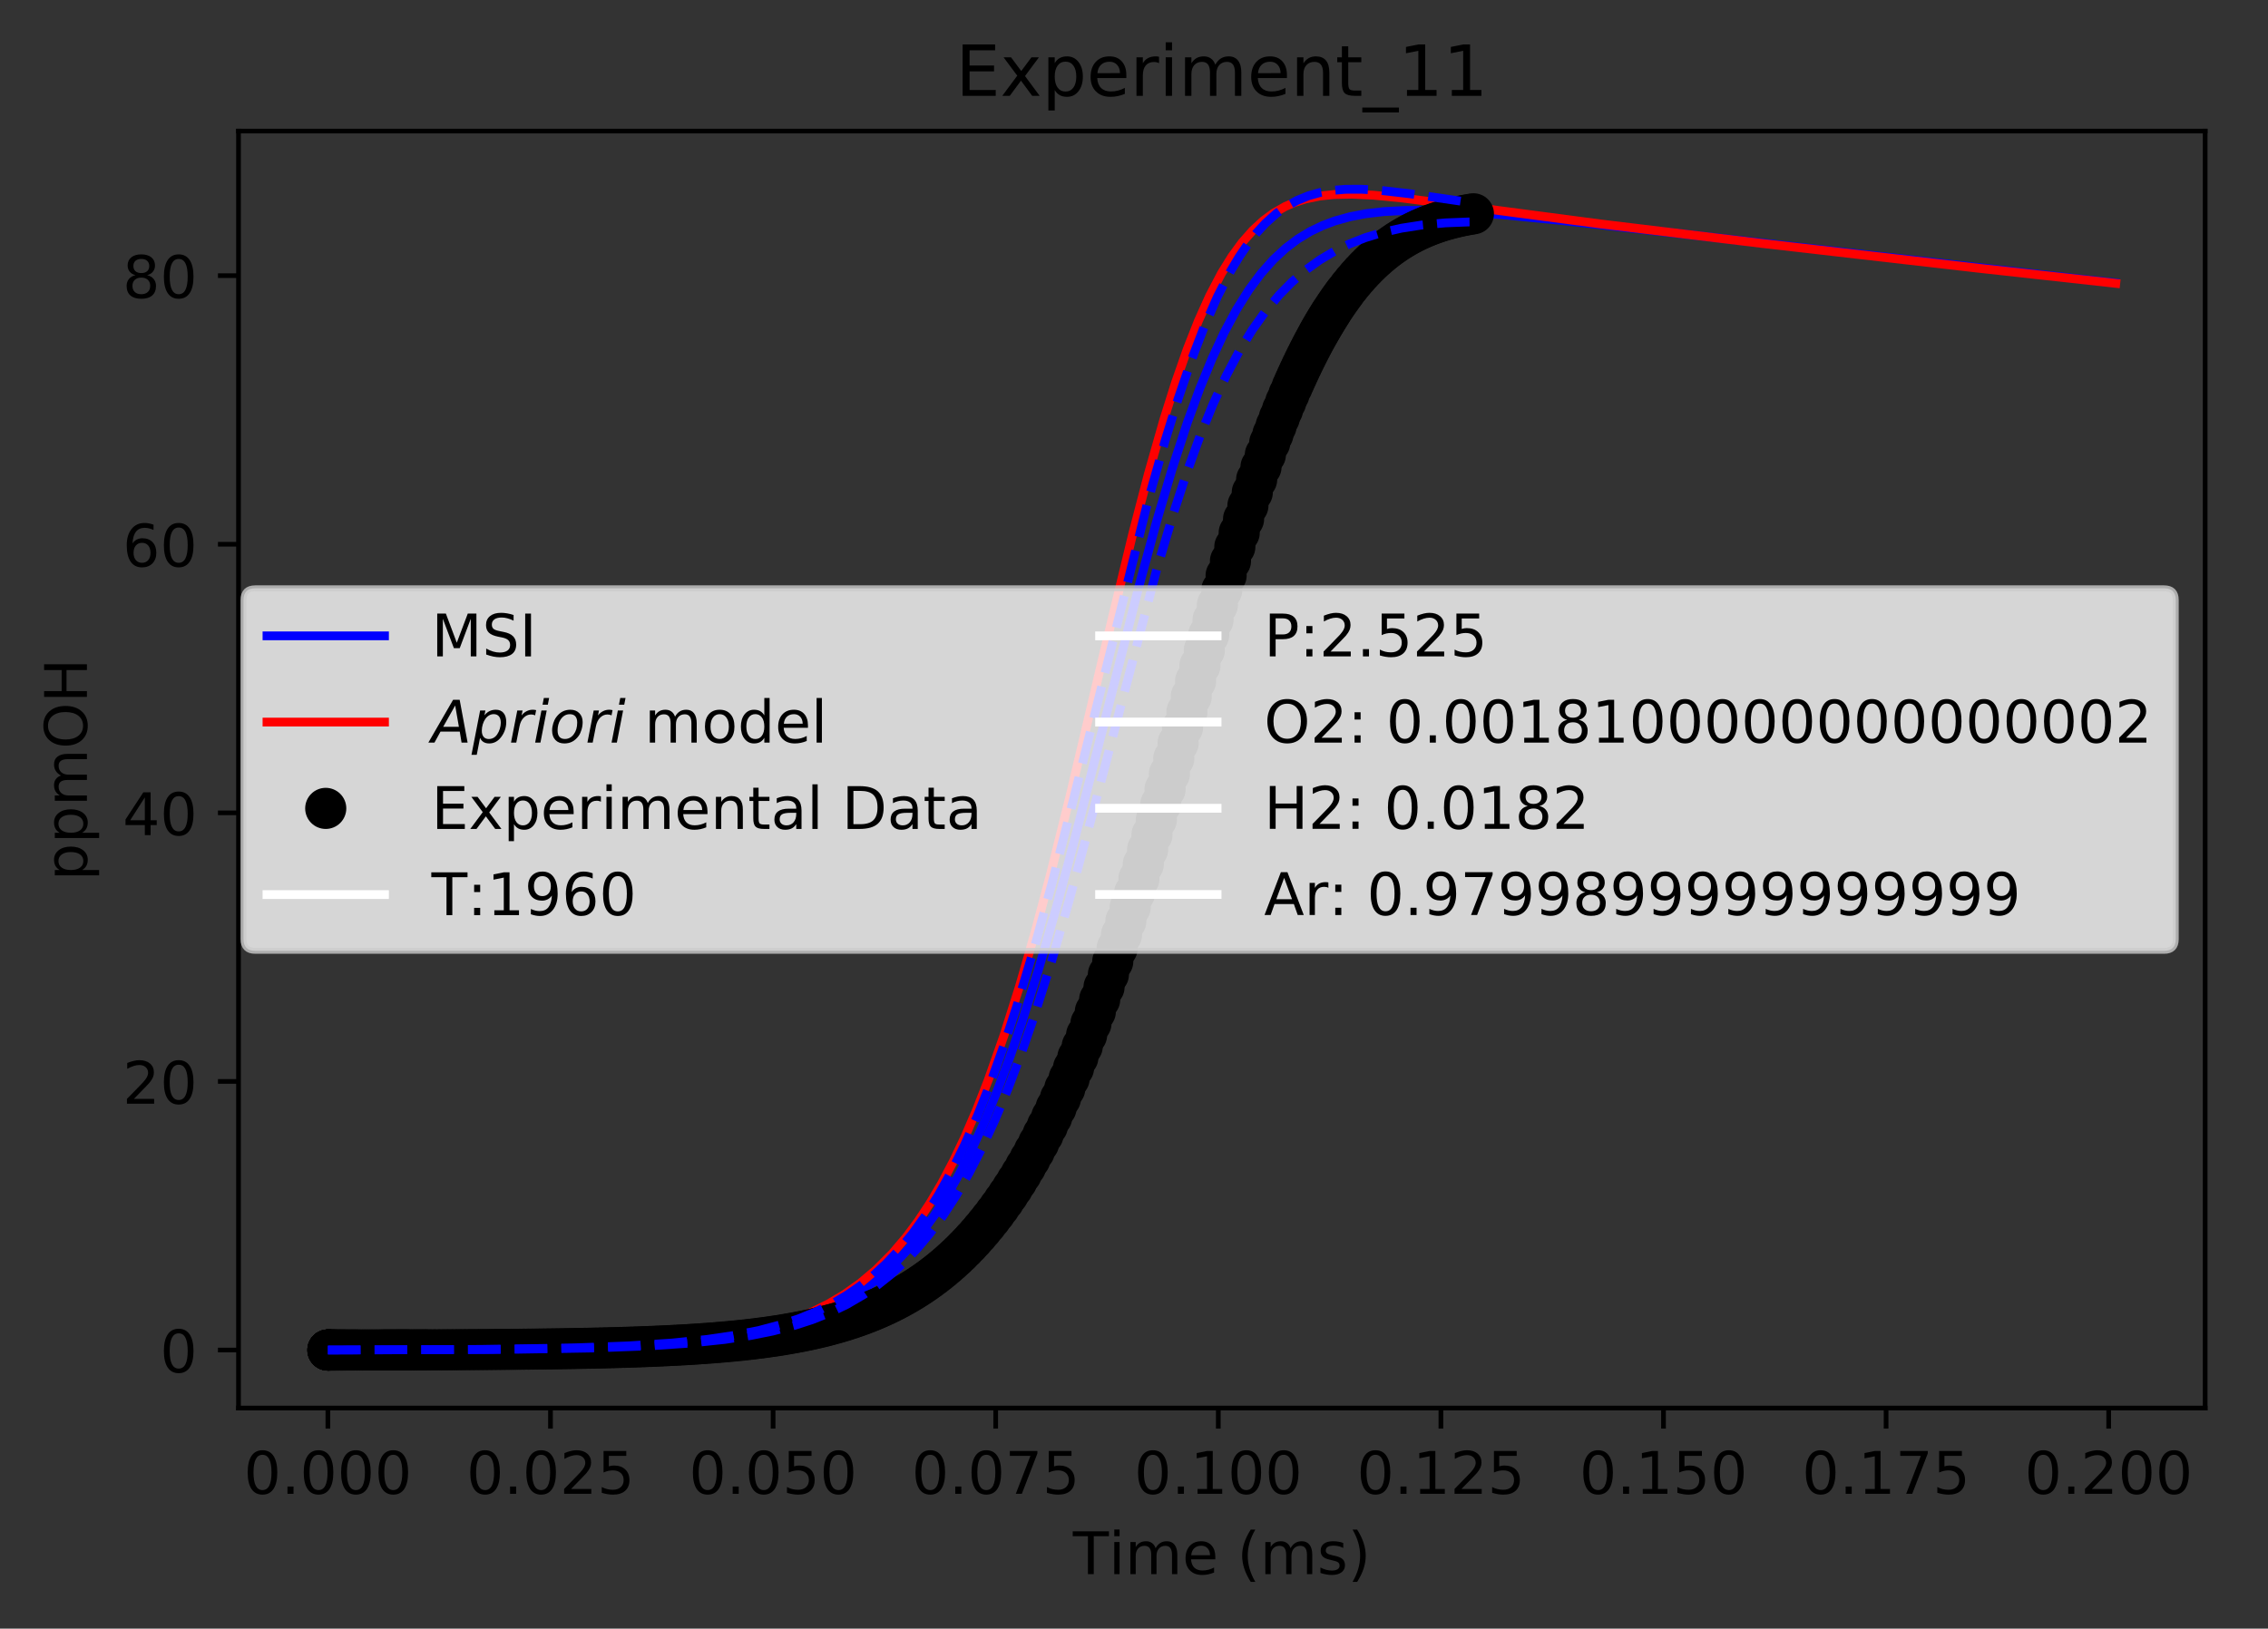 <?xml version="1.0" encoding="utf-8" standalone="no"?>
<!DOCTYPE svg PUBLIC "-//W3C//DTD SVG 1.1//EN"
  "http://www.w3.org/Graphics/SVG/1.1/DTD/svg11.dtd">
<!-- Created with matplotlib (https://matplotlib.org/) -->
<svg height="277.314pt" version="1.1" viewBox="0 0 386.103 277.314" width="386.103pt" xmlns="http://www.w3.org/2000/svg" xmlns:xlink="http://www.w3.org/1999/xlink">
 <rect x="0" y="0" width="386.103" height="277.314" fill="#333333" stroke="none"/>
 <defs>
  <style type="text/css">
*{stroke-linecap:butt;stroke-linejoin:round;}
  </style>
 </defs>
 <g id="figure_1">
  <g id="patch_1">
   <path d="M 0 277.314 
L 386.103 277.314 
L 386.103 0 
L 0 0 
z
" style="fill:none;"/>
  </g>
  <g id="axes_1">
   <g id="patch_2">
    <path d="M 40.603 239.758 
L 375.403 239.758 
L 375.403 22.318 
L 40.603 22.318 
z
" style="fill:none;"/>
   </g>
   <g id="matplotlib.axis_1">
    <g id="xtick_1">
     <g id="line2d_1">
      <defs>
       <path d="M 0 0 
L 0 3.5 
" id="m06f5fb6a61" style="stroke:#000000;stroke-width:0.8;"/>
      </defs>
      <g>
       <use style="stroke:#000000;stroke-width:0.8;" x="55.821" xlink:href="#m06f5fb6a61" y="239.758"/>
      </g>
     </g>
     <g id="text_1">
      <!-- 0.000 -->
      <defs>
       <path d="M 31.781 66.406 
Q 24.172 66.406 20.328 58.906 
Q 16.5 51.422 16.5 36.375 
Q 16.5 21.391 20.328 13.891 
Q 24.172 6.391 31.781 6.391 
Q 39.453 6.391 43.281 13.891 
Q 47.125 21.391 47.125 36.375 
Q 47.125 51.422 43.281 58.906 
Q 39.453 66.406 31.781 66.406 
z
M 31.781 74.219 
Q 44.047 74.219 50.516 64.516 
Q 56.984 54.828 56.984 36.375 
Q 56.984 17.969 50.516 8.266 
Q 44.047 -1.422 31.781 -1.422 
Q 19.531 -1.422 13.062 8.266 
Q 6.594 17.969 6.594 36.375 
Q 6.594 54.828 13.062 64.516 
Q 19.531 74.219 31.781 74.219 
z
" id="DejaVuSans-48"/>
       <path d="M 10.688 12.406 
L 21 12.406 
L 21 0 
L 10.688 0 
z
" id="DejaVuSans-46"/>
      </defs>
      <g transform="translate(41.507 254.357)scale(0.1 -0.1)">
       <use xlink:href="#DejaVuSans-48"/>
       <use x="63.623" xlink:href="#DejaVuSans-46"/>
       <use x="95.41" xlink:href="#DejaVuSans-48"/>
       <use x="159.033" xlink:href="#DejaVuSans-48"/>
       <use x="222.656" xlink:href="#DejaVuSans-48"/>
      </g>
     </g>
    </g>
    <g id="xtick_2">
     <g id="line2d_2">
      <g>
       <use style="stroke:#000000;stroke-width:0.8;" x="93.716" xlink:href="#m06f5fb6a61" y="239.758"/>
      </g>
     </g>
     <g id="text_2">
      <!-- 0.025 -->
      <defs>
       <path d="M 19.188 8.297 
L 53.609 8.297 
L 53.609 0 
L 7.328 0 
L 7.328 8.297 
Q 12.938 14.109 22.625 23.891 
Q 32.328 33.688 34.812 36.531 
Q 39.547 41.844 41.422 45.531 
Q 43.312 49.219 43.312 52.781 
Q 43.312 58.594 39.234 62.25 
Q 35.156 65.922 28.609 65.922 
Q 23.969 65.922 18.812 64.312 
Q 13.672 62.703 7.812 59.422 
L 7.812 69.391 
Q 13.766 71.781 18.938 73 
Q 24.125 74.219 28.422 74.219 
Q 39.75 74.219 46.484 68.547 
Q 53.219 62.891 53.219 53.422 
Q 53.219 48.922 51.531 44.891 
Q 49.859 40.875 45.406 35.406 
Q 44.188 33.984 37.641 27.219 
Q 31.109 20.453 19.188 8.297 
z
" id="DejaVuSans-50"/>
       <path d="M 10.797 72.906 
L 49.516 72.906 
L 49.516 64.594 
L 19.828 64.594 
L 19.828 46.734 
Q 21.969 47.469 24.109 47.828 
Q 26.266 48.188 28.422 48.188 
Q 40.625 48.188 47.75 41.5 
Q 54.891 34.812 54.891 23.391 
Q 54.891 11.625 47.562 5.094 
Q 40.234 -1.422 26.906 -1.422 
Q 22.312 -1.422 17.547 -0.641 
Q 12.797 0.141 7.719 1.703 
L 7.719 11.625 
Q 12.109 9.234 16.797 8.062 
Q 21.484 6.891 26.703 6.891 
Q 35.156 6.891 40.078 11.328 
Q 45.016 15.766 45.016 23.391 
Q 45.016 31 40.078 35.438 
Q 35.156 39.891 26.703 39.891 
Q 22.75 39.891 18.812 39.016 
Q 14.891 38.141 10.797 36.281 
z
" id="DejaVuSans-53"/>
      </defs>
      <g transform="translate(79.402 254.357)scale(0.1 -0.1)">
       <use xlink:href="#DejaVuSans-48"/>
       <use x="63.623" xlink:href="#DejaVuSans-46"/>
       <use x="95.41" xlink:href="#DejaVuSans-48"/>
       <use x="159.033" xlink:href="#DejaVuSans-50"/>
       <use x="222.656" xlink:href="#DejaVuSans-53"/>
      </g>
     </g>
    </g>
    <g id="xtick_3">
     <g id="line2d_3">
      <g>
       <use style="stroke:#000000;stroke-width:0.8;" x="131.612" xlink:href="#m06f5fb6a61" y="239.758"/>
      </g>
     </g>
     <g id="text_3">
      <!-- 0.050 -->
      <g transform="translate(117.297 254.357)scale(0.1 -0.1)">
       <use xlink:href="#DejaVuSans-48"/>
       <use x="63.623" xlink:href="#DejaVuSans-46"/>
       <use x="95.41" xlink:href="#DejaVuSans-48"/>
       <use x="159.033" xlink:href="#DejaVuSans-53"/>
       <use x="222.656" xlink:href="#DejaVuSans-48"/>
      </g>
     </g>
    </g>
    <g id="xtick_4">
     <g id="line2d_4">
      <g>
       <use style="stroke:#000000;stroke-width:0.8;" x="169.507" xlink:href="#m06f5fb6a61" y="239.758"/>
      </g>
     </g>
     <g id="text_4">
      <!-- 0.075 -->
      <defs>
       <path d="M 8.203 72.906 
L 55.078 72.906 
L 55.078 68.703 
L 28.609 0 
L 18.312 0 
L 43.219 64.594 
L 8.203 64.594 
z
" id="DejaVuSans-55"/>
      </defs>
      <g transform="translate(155.193 254.357)scale(0.1 -0.1)">
       <use xlink:href="#DejaVuSans-48"/>
       <use x="63.623" xlink:href="#DejaVuSans-46"/>
       <use x="95.41" xlink:href="#DejaVuSans-48"/>
       <use x="159.033" xlink:href="#DejaVuSans-55"/>
       <use x="222.656" xlink:href="#DejaVuSans-53"/>
      </g>
     </g>
    </g>
    <g id="xtick_5">
     <g id="line2d_5">
      <g>
       <use style="stroke:#000000;stroke-width:0.8;" x="207.402" xlink:href="#m06f5fb6a61" y="239.758"/>
      </g>
     </g>
     <g id="text_5">
      <!-- 0.100 -->
      <defs>
       <path d="M 12.406 8.297 
L 28.516 8.297 
L 28.516 63.922 
L 10.984 60.406 
L 10.984 69.391 
L 28.422 72.906 
L 38.281 72.906 
L 38.281 8.297 
L 54.391 8.297 
L 54.391 0 
L 12.406 0 
z
" id="DejaVuSans-49"/>
      </defs>
      <g transform="translate(193.088 254.357)scale(0.1 -0.1)">
       <use xlink:href="#DejaVuSans-48"/>
       <use x="63.623" xlink:href="#DejaVuSans-46"/>
       <use x="95.41" xlink:href="#DejaVuSans-49"/>
       <use x="159.033" xlink:href="#DejaVuSans-48"/>
       <use x="222.656" xlink:href="#DejaVuSans-48"/>
      </g>
     </g>
    </g>
    <g id="xtick_6">
     <g id="line2d_6">
      <g>
       <use style="stroke:#000000;stroke-width:0.8;" x="245.297" xlink:href="#m06f5fb6a61" y="239.758"/>
      </g>
     </g>
     <g id="text_6">
      <!-- 0.125 -->
      <g transform="translate(230.983 254.357)scale(0.1 -0.1)">
       <use xlink:href="#DejaVuSans-48"/>
       <use x="63.623" xlink:href="#DejaVuSans-46"/>
       <use x="95.41" xlink:href="#DejaVuSans-49"/>
       <use x="159.033" xlink:href="#DejaVuSans-50"/>
       <use x="222.656" xlink:href="#DejaVuSans-53"/>
      </g>
     </g>
    </g>
    <g id="xtick_7">
     <g id="line2d_7">
      <g>
       <use style="stroke:#000000;stroke-width:0.8;" x="283.192" xlink:href="#m06f5fb6a61" y="239.758"/>
      </g>
     </g>
     <g id="text_7">
      <!-- 0.150 -->
      <g transform="translate(268.878 254.357)scale(0.1 -0.1)">
       <use xlink:href="#DejaVuSans-48"/>
       <use x="63.623" xlink:href="#DejaVuSans-46"/>
       <use x="95.41" xlink:href="#DejaVuSans-49"/>
       <use x="159.033" xlink:href="#DejaVuSans-53"/>
       <use x="222.656" xlink:href="#DejaVuSans-48"/>
      </g>
     </g>
    </g>
    <g id="xtick_8">
     <g id="line2d_8">
      <g>
       <use style="stroke:#000000;stroke-width:0.8;" x="321.087" xlink:href="#m06f5fb6a61" y="239.758"/>
      </g>
     </g>
     <g id="text_8">
      <!-- 0.175 -->
      <g transform="translate(306.773 254.357)scale(0.1 -0.1)">
       <use xlink:href="#DejaVuSans-48"/>
       <use x="63.623" xlink:href="#DejaVuSans-46"/>
       <use x="95.41" xlink:href="#DejaVuSans-49"/>
       <use x="159.033" xlink:href="#DejaVuSans-55"/>
       <use x="222.656" xlink:href="#DejaVuSans-53"/>
      </g>
     </g>
    </g>
    <g id="xtick_9">
     <g id="line2d_9">
      <g>
       <use style="stroke:#000000;stroke-width:0.8;" x="358.982" xlink:href="#m06f5fb6a61" y="239.758"/>
      </g>
     </g>
     <g id="text_9">
      <!-- 0.200 -->
      <g transform="translate(344.668 254.357)scale(0.1 -0.1)">
       <use xlink:href="#DejaVuSans-48"/>
       <use x="63.623" xlink:href="#DejaVuSans-46"/>
       <use x="95.41" xlink:href="#DejaVuSans-50"/>
       <use x="159.033" xlink:href="#DejaVuSans-48"/>
       <use x="222.656" xlink:href="#DejaVuSans-48"/>
      </g>
     </g>
    </g>
    <g id="text_10">
     <!-- Time (ms) -->
     <defs>
      <path d="M -0.297 72.906 
L 61.375 72.906 
L 61.375 64.594 
L 35.5 64.594 
L 35.5 0 
L 25.594 0 
L 25.594 64.594 
L -0.297 64.594 
z
" id="DejaVuSans-84"/>
      <path d="M 9.422 54.688 
L 18.406 54.688 
L 18.406 0 
L 9.422 0 
z
M 9.422 75.984 
L 18.406 75.984 
L 18.406 64.594 
L 9.422 64.594 
z
" id="DejaVuSans-105"/>
      <path d="M 52 44.188 
Q 55.375 50.25 60.062 53.125 
Q 64.75 56 71.094 56 
Q 79.641 56 84.281 50.016 
Q 88.922 44.047 88.922 33.016 
L 88.922 0 
L 79.891 0 
L 79.891 32.719 
Q 79.891 40.578 77.094 44.375 
Q 74.312 48.188 68.609 48.188 
Q 61.625 48.188 57.562 43.547 
Q 53.516 38.922 53.516 30.906 
L 53.516 0 
L 44.484 0 
L 44.484 32.719 
Q 44.484 40.625 41.703 44.406 
Q 38.922 48.188 33.109 48.188 
Q 26.219 48.188 22.156 43.531 
Q 18.109 38.875 18.109 30.906 
L 18.109 0 
L 9.078 0 
L 9.078 54.688 
L 18.109 54.688 
L 18.109 46.188 
Q 21.188 51.219 25.484 53.609 
Q 29.781 56 35.688 56 
Q 41.656 56 45.828 52.969 
Q 50 49.953 52 44.188 
z
" id="DejaVuSans-109"/>
      <path d="M 56.203 29.594 
L 56.203 25.203 
L 14.891 25.203 
Q 15.484 15.922 20.484 11.062 
Q 25.484 6.203 34.422 6.203 
Q 39.594 6.203 44.453 7.469 
Q 49.312 8.734 54.109 11.281 
L 54.109 2.781 
Q 49.266 0.734 44.188 -0.344 
Q 39.109 -1.422 33.891 -1.422 
Q 20.797 -1.422 13.156 6.188 
Q 5.516 13.812 5.516 26.812 
Q 5.516 40.234 12.766 48.109 
Q 20.016 56 32.328 56 
Q 43.359 56 49.781 48.891 
Q 56.203 41.797 56.203 29.594 
z
M 47.219 32.234 
Q 47.125 39.594 43.094 43.984 
Q 39.062 48.391 32.422 48.391 
Q 24.906 48.391 20.391 44.141 
Q 15.875 39.891 15.188 32.172 
z
" id="DejaVuSans-101"/>
      <path id="DejaVuSans-32"/>
      <path d="M 31 75.875 
Q 24.469 64.656 21.281 53.656 
Q 18.109 42.672 18.109 31.391 
Q 18.109 20.125 21.312 9.062 
Q 24.516 -2 31 -13.188 
L 23.188 -13.188 
Q 15.875 -1.703 12.234 9.375 
Q 8.594 20.453 8.594 31.391 
Q 8.594 42.281 12.203 53.312 
Q 15.828 64.359 23.188 75.875 
z
" id="DejaVuSans-40"/>
      <path d="M 44.281 53.078 
L 44.281 44.578 
Q 40.484 46.531 36.375 47.5 
Q 32.281 48.484 27.875 48.484 
Q 21.188 48.484 17.844 46.438 
Q 14.5 44.391 14.5 40.281 
Q 14.5 37.156 16.891 35.375 
Q 19.281 33.594 26.516 31.984 
L 29.594 31.297 
Q 39.156 29.25 43.188 25.516 
Q 47.219 21.781 47.219 15.094 
Q 47.219 7.469 41.188 3.016 
Q 35.156 -1.422 24.609 -1.422 
Q 20.219 -1.422 15.453 -0.562 
Q 10.688 0.297 5.422 2 
L 5.422 11.281 
Q 10.406 8.688 15.234 7.391 
Q 20.062 6.109 24.812 6.109 
Q 31.156 6.109 34.562 8.281 
Q 37.984 10.453 37.984 14.406 
Q 37.984 18.062 35.516 20.016 
Q 33.062 21.969 24.703 23.781 
L 21.578 24.516 
Q 13.234 26.266 9.516 29.906 
Q 5.812 33.547 5.812 39.891 
Q 5.812 47.609 11.281 51.797 
Q 16.75 56 26.812 56 
Q 31.781 56 36.172 55.266 
Q 40.578 54.547 44.281 53.078 
z
" id="DejaVuSans-115"/>
      <path d="M 8.016 75.875 
L 15.828 75.875 
Q 23.141 64.359 26.781 53.312 
Q 30.422 42.281 30.422 31.391 
Q 30.422 20.453 26.781 9.375 
Q 23.141 -1.703 15.828 -13.188 
L 8.016 -13.188 
Q 14.5 -2 17.703 9.062 
Q 20.906 20.125 20.906 31.391 
Q 20.906 42.672 17.703 53.656 
Q 14.5 64.656 8.016 75.875 
z
" id="DejaVuSans-41"/>
     </defs>
     <g transform="translate(182.65 268.035)scale(0.1 -0.1)">
      <use xlink:href="#DejaVuSans-84"/>
      <use x="61.037" xlink:href="#DejaVuSans-105"/>
      <use x="88.82" xlink:href="#DejaVuSans-109"/>
      <use x="186.232" xlink:href="#DejaVuSans-101"/>
      <use x="247.756" xlink:href="#DejaVuSans-32"/>
      <use x="279.543" xlink:href="#DejaVuSans-40"/>
      <use x="318.557" xlink:href="#DejaVuSans-109"/>
      <use x="415.969" xlink:href="#DejaVuSans-115"/>
      <use x="468.068" xlink:href="#DejaVuSans-41"/>
     </g>
    </g>
   </g>
   <g id="matplotlib.axis_2">
    <g id="ytick_1">
     <g id="line2d_10">
      <defs>
       <path d="M 0 0 
L -3.5 0 
" id="m47331c838a" style="stroke:#000000;stroke-width:0.8;"/>
      </defs>
      <g>
       <use style="stroke:#000000;stroke-width:0.8;" x="40.603" xlink:href="#m47331c838a" y="229.874"/>
      </g>
     </g>
     <g id="text_11">
      <!-- 0 -->
      <g transform="translate(27.241 233.674)scale(0.1 -0.1)">
       <use xlink:href="#DejaVuSans-48"/>
      </g>
     </g>
    </g>
    <g id="ytick_2">
     <g id="line2d_11">
      <g>
       <use style="stroke:#000000;stroke-width:0.8;" x="40.603" xlink:href="#m47331c838a" y="184.139"/>
      </g>
     </g>
     <g id="text_12">
      <!-- 20 -->
      <g transform="translate(20.878 187.939)scale(0.1 -0.1)">
       <use xlink:href="#DejaVuSans-50"/>
       <use x="63.623" xlink:href="#DejaVuSans-48"/>
      </g>
     </g>
    </g>
    <g id="ytick_3">
     <g id="line2d_12">
      <g>
       <use style="stroke:#000000;stroke-width:0.8;" x="40.603" xlink:href="#m47331c838a" y="138.405"/>
      </g>
     </g>
     <g id="text_13">
      <!-- 40 -->
      <defs>
       <path d="M 37.797 64.312 
L 12.891 25.391 
L 37.797 25.391 
z
M 35.203 72.906 
L 47.609 72.906 
L 47.609 25.391 
L 58.016 25.391 
L 58.016 17.188 
L 47.609 17.188 
L 47.609 0 
L 37.797 0 
L 37.797 17.188 
L 4.891 17.188 
L 4.891 26.703 
z
" id="DejaVuSans-52"/>
      </defs>
      <g transform="translate(20.878 142.204)scale(0.1 -0.1)">
       <use xlink:href="#DejaVuSans-52"/>
       <use x="63.623" xlink:href="#DejaVuSans-48"/>
      </g>
     </g>
    </g>
    <g id="ytick_4">
     <g id="line2d_13">
      <g>
       <use style="stroke:#000000;stroke-width:0.8;" x="40.603" xlink:href="#m47331c838a" y="92.67"/>
      </g>
     </g>
     <g id="text_14">
      <!-- 60 -->
      <defs>
       <path d="M 33.016 40.375 
Q 26.375 40.375 22.484 35.828 
Q 18.609 31.297 18.609 23.391 
Q 18.609 15.531 22.484 10.953 
Q 26.375 6.391 33.016 6.391 
Q 39.656 6.391 43.531 10.953 
Q 47.406 15.531 47.406 23.391 
Q 47.406 31.297 43.531 35.828 
Q 39.656 40.375 33.016 40.375 
z
M 52.594 71.297 
L 52.594 62.312 
Q 48.875 64.062 45.094 64.984 
Q 41.312 65.922 37.594 65.922 
Q 27.828 65.922 22.672 59.328 
Q 17.531 52.734 16.797 39.406 
Q 19.672 43.656 24.016 45.922 
Q 28.375 48.188 33.594 48.188 
Q 44.578 48.188 50.953 41.516 
Q 57.328 34.859 57.328 23.391 
Q 57.328 12.156 50.688 5.359 
Q 44.047 -1.422 33.016 -1.422 
Q 20.359 -1.422 13.672 8.266 
Q 6.984 17.969 6.984 36.375 
Q 6.984 53.656 15.188 63.938 
Q 23.391 74.219 37.203 74.219 
Q 40.922 74.219 44.703 73.484 
Q 48.484 72.75 52.594 71.297 
z
" id="DejaVuSans-54"/>
      </defs>
      <g transform="translate(20.878 96.469)scale(0.1 -0.1)">
       <use xlink:href="#DejaVuSans-54"/>
       <use x="63.623" xlink:href="#DejaVuSans-48"/>
      </g>
     </g>
    </g>
    <g id="ytick_5">
     <g id="line2d_14">
      <g>
       <use style="stroke:#000000;stroke-width:0.8;" x="40.603" xlink:href="#m47331c838a" y="46.935"/>
      </g>
     </g>
     <g id="text_15">
      <!-- 80 -->
      <defs>
       <path d="M 31.781 34.625 
Q 24.75 34.625 20.719 30.859 
Q 16.703 27.094 16.703 20.516 
Q 16.703 13.922 20.719 10.156 
Q 24.75 6.391 31.781 6.391 
Q 38.812 6.391 42.859 10.172 
Q 46.922 13.969 46.922 20.516 
Q 46.922 27.094 42.891 30.859 
Q 38.875 34.625 31.781 34.625 
z
M 21.922 38.812 
Q 15.578 40.375 12.031 44.719 
Q 8.5 49.078 8.5 55.328 
Q 8.5 64.062 14.719 69.141 
Q 20.953 74.219 31.781 74.219 
Q 42.672 74.219 48.875 69.141 
Q 55.078 64.062 55.078 55.328 
Q 55.078 49.078 51.531 44.719 
Q 48 40.375 41.703 38.812 
Q 48.828 37.156 52.797 32.312 
Q 56.781 27.484 56.781 20.516 
Q 56.781 9.906 50.312 4.234 
Q 43.844 -1.422 31.781 -1.422 
Q 19.734 -1.422 13.25 4.234 
Q 6.781 9.906 6.781 20.516 
Q 6.781 27.484 10.781 32.312 
Q 14.797 37.156 21.922 38.812 
z
M 18.312 54.391 
Q 18.312 48.734 21.844 45.562 
Q 25.391 42.391 31.781 42.391 
Q 38.141 42.391 41.719 45.562 
Q 45.312 48.734 45.312 54.391 
Q 45.312 60.062 41.719 63.234 
Q 38.141 66.406 31.781 66.406 
Q 25.391 66.406 21.844 63.234 
Q 18.312 60.062 18.312 54.391 
z
" id="DejaVuSans-56"/>
      </defs>
      <g transform="translate(20.878 50.734)scale(0.1 -0.1)">
       <use xlink:href="#DejaVuSans-56"/>
       <use x="63.623" xlink:href="#DejaVuSans-48"/>
      </g>
     </g>
    </g>
    <g id="text_16">
     <!-- ppmOH -->
     <defs>
      <path d="M 18.109 8.203 
L 18.109 -20.797 
L 9.078 -20.797 
L 9.078 54.688 
L 18.109 54.688 
L 18.109 46.391 
Q 20.953 51.266 25.266 53.625 
Q 29.594 56 35.594 56 
Q 45.562 56 51.781 48.094 
Q 58.016 40.188 58.016 27.297 
Q 58.016 14.406 51.781 6.484 
Q 45.562 -1.422 35.594 -1.422 
Q 29.594 -1.422 25.266 0.953 
Q 20.953 3.328 18.109 8.203 
z
M 48.688 27.297 
Q 48.688 37.203 44.609 42.844 
Q 40.531 48.484 33.406 48.484 
Q 26.266 48.484 22.188 42.844 
Q 18.109 37.203 18.109 27.297 
Q 18.109 17.391 22.188 11.75 
Q 26.266 6.109 33.406 6.109 
Q 40.531 6.109 44.609 11.75 
Q 48.688 17.391 48.688 27.297 
z
" id="DejaVuSans-112"/>
      <path d="M 39.406 66.219 
Q 28.656 66.219 22.328 58.203 
Q 16.016 50.203 16.016 36.375 
Q 16.016 22.609 22.328 14.594 
Q 28.656 6.594 39.406 6.594 
Q 50.141 6.594 56.422 14.594 
Q 62.703 22.609 62.703 36.375 
Q 62.703 50.203 56.422 58.203 
Q 50.141 66.219 39.406 66.219 
z
M 39.406 74.219 
Q 54.734 74.219 63.906 63.938 
Q 73.094 53.656 73.094 36.375 
Q 73.094 19.141 63.906 8.859 
Q 54.734 -1.422 39.406 -1.422 
Q 24.031 -1.422 14.812 8.828 
Q 5.609 19.094 5.609 36.375 
Q 5.609 53.656 14.812 63.938 
Q 24.031 74.219 39.406 74.219 
z
" id="DejaVuSans-79"/>
      <path d="M 9.812 72.906 
L 19.672 72.906 
L 19.672 43.016 
L 55.516 43.016 
L 55.516 72.906 
L 65.375 72.906 
L 65.375 0 
L 55.516 0 
L 55.516 34.719 
L 19.672 34.719 
L 19.672 0 
L 9.812 0 
z
" id="DejaVuSans-72"/>
     </defs>
     <g transform="translate(14.798 149.953)rotate(-90)scale(0.1 -0.1)">
      <use xlink:href="#DejaVuSans-112"/>
      <use x="63.477" xlink:href="#DejaVuSans-112"/>
      <use x="126.953" xlink:href="#DejaVuSans-109"/>
      <use x="224.365" xlink:href="#DejaVuSans-79"/>
      <use x="303.076" xlink:href="#DejaVuSans-72"/>
     </g>
    </g>
   </g>
   <g id="line2d_15">
    <path clip-path="url(#pa1334c44e1)" d="M 55.821 229.874 
L 84.04 229.77 
L 98.91 229.534 
L 108.824 229.168 
L 115.905 228.698 
L 121.569 228.114 
L 126.526 227.375 
L 130.775 226.506 
L 134.315 225.561 
L 137.856 224.358 
L 140.688 223.166 
L 143.52 221.726 
L 146.353 219.99 
L 148.477 218.461 
L 150.601 216.709 
L 152.726 214.707 
L 154.85 212.424 
L 156.974 209.829 
L 159.099 206.887 
L 161.223 203.567 
L 163.347 199.833 
L 165.472 195.656 
L 167.596 191.008 
L 169.72 185.866 
L 171.845 180.218 
L 173.969 174.06 
L 176.801 165.075 
L 179.634 155.272 
L 182.804 143.485 
L 187.51 124.966 
L 193.784 100.235 
L 196.921 88.717 
L 199.536 79.884 
L 202.15 71.896 
L 204.242 66.176 
L 206.333 61.072 
L 208.425 56.583 
L 210.516 52.689 
L 212.608 49.356 
L 214.699 46.541 
L 216.791 44.191 
L 218.882 42.255 
L 220.974 40.678 
L 223.065 39.41 
L 225.157 38.405 
L 227.248 37.621 
L 229.863 36.895 
L 232.477 36.395 
L 235.614 36.027 
L 239.274 35.833 
L 243.458 35.83 
L 248.716 36.045 
L 255.818 36.568 
L 266.078 37.564 
L 284.229 39.586 
L 355.281 47.646 
L 360.021 48.163 
L 360.021 48.163 
" style="fill:none;stroke:#0000ff;stroke-linecap:square;stroke-width:1.5;"/>
   </g>
   <g id="line2d_16">
    <path clip-path="url(#pa1334c44e1)" d="M 55.821 229.874 
L 82.372 229.772 
L 97.711 229.521 
L 107.637 229.136 
L 114.855 228.63 
L 120.269 228.042 
L 124.781 227.351 
L 128.39 226.619 
L 132 225.68 
L 135.609 224.478 
L 138.316 223.361 
L 141.023 222.022 
L 143.73 220.417 
L 146.437 218.5 
L 149.144 216.217 
L 151.851 213.505 
L 154.319 210.603 
L 156.311 207.924 
L 158.303 204.912 
L 160.295 201.538 
L 162.286 197.77 
L 164.278 193.582 
L 166.27 188.949 
L 168.262 183.851 
L 170.917 176.308 
L 173.573 167.908 
L 176.229 158.683 
L 178.884 148.707 
L 182.204 135.377 
L 188.179 110.137 
L 192.827 90.946 
L 195.482 80.766 
L 198.138 71.449 
L 200.13 65.131 
L 202.121 59.442 
L 204.027 54.609 
L 205.932 50.375 
L 207.941 46.544 
L 209.702 43.695 
L 211.463 41.287 
L 213.29 39.217 
L 215.088 37.563 
L 216.845 36.27 
L 218.798 35.159 
L 220.408 34.464 
L 222.236 33.881 
L 224.674 33.379 
L 227.112 33.126 
L 230.16 33.063 
L 233.817 33.237 
L 238.692 33.713 
L 247.225 34.81 
L 272.688 38.158 
L 299.773 41.431 
L 337.132 45.711 
L 360.185 48.251 
L 360.185 48.251 
" style="fill:none;stroke:#ff0000;stroke-linecap:square;stroke-width:1.5;"/>
   </g>
   <g id="line2d_17">
    <defs>
     <path d="M 0 3 
C 0.796 3 1.559 2.684 2.121 2.121 
C 2.684 1.559 3 0.796 3 0 
C 3 -0.796 2.684 -1.559 2.121 -2.121 
C 1.559 -2.684 0.796 -3 0 -3 
C -0.796 -3 -1.559 -2.684 -2.121 -2.121 
C -2.684 -1.559 -3 -0.796 -3 0 
C -3 0.796 -2.684 1.559 -2.121 2.121 
C -1.559 2.684 -0.796 3 0 3 
z
" id="m9797836301" style="stroke:#000000;"/>
    </defs>
    <g clip-path="url(#pa1334c44e1)">
     <use style="stroke:#000000;" x="55.821" xlink:href="#m9797836301" y="229.874"/>
     <use style="stroke:#000000;" x="55.822" xlink:href="#m9797836301" y="229.874"/>
     <use style="stroke:#000000;" x="55.827" xlink:href="#m9797836301" y="229.874"/>
     <use style="stroke:#000000;" x="55.831" xlink:href="#m9797836301" y="229.874"/>
     <use style="stroke:#000000;" x="55.836" xlink:href="#m9797836301" y="229.874"/>
     <use style="stroke:#000000;" x="55.844" xlink:href="#m9797836301" y="229.874"/>
     <use style="stroke:#000000;" x="55.859" xlink:href="#m9797836301" y="229.874"/>
     <use style="stroke:#000000;" x="55.884" xlink:href="#m9797836301" y="229.874"/>
     <use style="stroke:#000000;" x="55.909" xlink:href="#m9797836301" y="229.874"/>
     <use style="stroke:#000000;" x="55.947" xlink:href="#m9797836301" y="229.874"/>
     <use style="stroke:#000000;" x="55.985" xlink:href="#m9797836301" y="229.874"/>
     <use style="stroke:#000000;" x="56.022" xlink:href="#m9797836301" y="229.874"/>
     <use style="stroke:#000000;" x="56.06" xlink:href="#m9797836301" y="229.874"/>
     <use style="stroke:#000000;" x="56.125" xlink:href="#m9797836301" y="229.874"/>
     <use style="stroke:#000000;" x="56.191" xlink:href="#m9797836301" y="229.874"/>
     <use style="stroke:#000000;" x="56.256" xlink:href="#m9797836301" y="229.874"/>
     <use style="stroke:#000000;" x="56.321" xlink:href="#m9797836301" y="229.874"/>
     <use style="stroke:#000000;" x="56.43" xlink:href="#m9797836301" y="229.874"/>
     <use style="stroke:#000000;" x="56.538" xlink:href="#m9797836301" y="229.874"/>
     <use style="stroke:#000000;" x="56.646" xlink:href="#m9797836301" y="229.874"/>
     <use style="stroke:#000000;" x="56.755" xlink:href="#m9797836301" y="229.874"/>
     <use style="stroke:#000000;" x="56.863" xlink:href="#m9797836301" y="229.874"/>
     <use style="stroke:#000000;" x="56.972" xlink:href="#m9797836301" y="229.874"/>
     <use style="stroke:#000000;" x="57.08" xlink:href="#m9797836301" y="229.874"/>
     <use style="stroke:#000000;" x="57.188" xlink:href="#m9797836301" y="229.874"/>
     <use style="stroke:#000000;" x="57.362" xlink:href="#m9797836301" y="229.874"/>
     <use style="stroke:#000000;" x="57.535" xlink:href="#m9797836301" y="229.874"/>
     <use style="stroke:#000000;" x="57.709" xlink:href="#m9797836301" y="229.873"/>
     <use style="stroke:#000000;" x="57.882" xlink:href="#m9797836301" y="229.873"/>
     <use style="stroke:#000000;" x="58.055" xlink:href="#m9797836301" y="229.873"/>
     <use style="stroke:#000000;" x="58.229" xlink:href="#m9797836301" y="229.873"/>
     <use style="stroke:#000000;" x="58.402" xlink:href="#m9797836301" y="229.873"/>
     <use style="stroke:#000000;" x="58.576" xlink:href="#m9797836301" y="229.873"/>
     <use style="stroke:#000000;" x="58.749" xlink:href="#m9797836301" y="229.872"/>
     <use style="stroke:#000000;" x="59.015" xlink:href="#m9797836301" y="229.872"/>
     <use style="stroke:#000000;" x="59.28" xlink:href="#m9797836301" y="229.872"/>
     <use style="stroke:#000000;" x="59.546" xlink:href="#m9797836301" y="229.871"/>
     <use style="stroke:#000000;" x="59.811" xlink:href="#m9797836301" y="229.871"/>
     <use style="stroke:#000000;" x="60.077" xlink:href="#m9797836301" y="229.871"/>
     <use style="stroke:#000000;" x="60.342" xlink:href="#m9797836301" y="229.87"/>
     <use style="stroke:#000000;" x="60.608" xlink:href="#m9797836301" y="229.87"/>
     <use style="stroke:#000000;" x="60.874" xlink:href="#m9797836301" y="229.87"/>
     <use style="stroke:#000000;" x="61.286" xlink:href="#m9797836301" y="229.869"/>
     <use style="stroke:#000000;" x="61.699" xlink:href="#m9797836301" y="229.868"/>
     <use style="stroke:#000000;" x="62.111" xlink:href="#m9797836301" y="229.868"/>
     <use style="stroke:#000000;" x="62.524" xlink:href="#m9797836301" y="229.867"/>
     <use style="stroke:#000000;" x="62.936" xlink:href="#m9797836301" y="229.866"/>
     <use style="stroke:#000000;" x="63.349" xlink:href="#m9797836301" y="229.866"/>
     <use style="stroke:#000000;" x="63.761" xlink:href="#m9797836301" y="229.865"/>
     <use style="stroke:#000000;" x="64.174" xlink:href="#m9797836301" y="229.864"/>
     <use style="stroke:#000000;" x="64.586" xlink:href="#m9797836301" y="229.863"/>
     <use style="stroke:#000000;" x="64.999" xlink:href="#m9797836301" y="229.862"/>
     <use style="stroke:#000000;" x="65.301" xlink:href="#m9797836301" y="229.862"/>
     <use style="stroke:#000000;" x="65.604" xlink:href="#m9797836301" y="229.861"/>
     <use style="stroke:#000000;" x="65.906" xlink:href="#m9797836301" y="229.86"/>
     <use style="stroke:#000000;" x="66.209" xlink:href="#m9797836301" y="229.86"/>
     <use style="stroke:#000000;" x="66.511" xlink:href="#m9797836301" y="229.859"/>
     <use style="stroke:#000000;" x="66.814" xlink:href="#m9797836301" y="229.858"/>
     <use style="stroke:#000000;" x="67.116" xlink:href="#m9797836301" y="229.858"/>
     <use style="stroke:#000000;" x="67.419" xlink:href="#m9797836301" y="229.857"/>
     <use style="stroke:#000000;" x="67.722" xlink:href="#m9797836301" y="229.856"/>
     <use style="stroke:#000000;" x="68.024" xlink:href="#m9797836301" y="229.855"/>
     <use style="stroke:#000000;" x="68.327" xlink:href="#m9797836301" y="229.855"/>
     <use style="stroke:#000000;" x="68.629" xlink:href="#m9797836301" y="229.854"/>
     <use style="stroke:#000000;" x="68.932" xlink:href="#m9797836301" y="229.853"/>
     <use style="stroke:#000000;" x="69.234" xlink:href="#m9797836301" y="229.852"/>
     <use style="stroke:#000000;" x="69.537" xlink:href="#m9797836301" y="229.851"/>
     <use style="stroke:#000000;" x="70.017" xlink:href="#m9797836301" y="229.85"/>
     <use style="stroke:#000000;" x="70.498" xlink:href="#m9797836301" y="229.848"/>
     <use style="stroke:#000000;" x="70.978" xlink:href="#m9797836301" y="229.847"/>
     <use style="stroke:#000000;" x="71.459" xlink:href="#m9797836301" y="229.845"/>
     <use style="stroke:#000000;" x="71.939" xlink:href="#m9797836301" y="229.844"/>
     <use style="stroke:#000000;" x="72.42" xlink:href="#m9797836301" y="229.842"/>
     <use style="stroke:#000000;" x="72.9" xlink:href="#m9797836301" y="229.84"/>
     <use style="stroke:#000000;" x="73.642" xlink:href="#m9797836301" y="229.838"/>
     <use style="stroke:#000000;" x="74.385" xlink:href="#m9797836301" y="229.835"/>
     <use style="stroke:#000000;" x="75.127" xlink:href="#m9797836301" y="229.832"/>
     <use style="stroke:#000000;" x="75.869" xlink:href="#m9797836301" y="229.829"/>
     <use style="stroke:#000000;" x="76.611" xlink:href="#m9797836301" y="229.825"/>
     <use style="stroke:#000000;" x="77.354" xlink:href="#m9797836301" y="229.822"/>
     <use style="stroke:#000000;" x="78.096" xlink:href="#m9797836301" y="229.818"/>
     <use style="stroke:#000000;" x="78.838" xlink:href="#m9797836301" y="229.814"/>
     <use style="stroke:#000000;" x="79.58" xlink:href="#m9797836301" y="229.81"/>
     <use style="stroke:#000000;" x="80.323" xlink:href="#m9797836301" y="229.806"/>
     <use style="stroke:#000000;" x="81.065" xlink:href="#m9797836301" y="229.801"/>
     <use style="stroke:#000000;" x="81.807" xlink:href="#m9797836301" y="229.797"/>
     <use style="stroke:#000000;" x="82.55" xlink:href="#m9797836301" y="229.792"/>
     <use style="stroke:#000000;" x="83.292" xlink:href="#m9797836301" y="229.787"/>
     <use style="stroke:#000000;" x="84.034" xlink:href="#m9797836301" y="229.781"/>
     <use style="stroke:#000000;" x="84.776" xlink:href="#m9797836301" y="229.776"/>
     <use style="stroke:#000000;" x="85.519" xlink:href="#m9797836301" y="229.77"/>
     <use style="stroke:#000000;" x="86.261" xlink:href="#m9797836301" y="229.763"/>
     <use style="stroke:#000000;" x="87.003" xlink:href="#m9797836301" y="229.757"/>
     <use style="stroke:#000000;" x="87.745" xlink:href="#m9797836301" y="229.75"/>
     <use style="stroke:#000000;" x="88.488" xlink:href="#m9797836301" y="229.743"/>
     <use style="stroke:#000000;" x="89.23" xlink:href="#m9797836301" y="229.735"/>
     <use style="stroke:#000000;" x="89.972" xlink:href="#m9797836301" y="229.727"/>
     <use style="stroke:#000000;" x="90.714" xlink:href="#m9797836301" y="229.719"/>
     <use style="stroke:#000000;" x="91.457" xlink:href="#m9797836301" y="229.71"/>
     <use style="stroke:#000000;" x="92.199" xlink:href="#m9797836301" y="229.701"/>
     <use style="stroke:#000000;" x="92.941" xlink:href="#m9797836301" y="229.692"/>
     <use style="stroke:#000000;" x="93.683" xlink:href="#m9797836301" y="229.682"/>
     <use style="stroke:#000000;" x="94.426" xlink:href="#m9797836301" y="229.671"/>
     <use style="stroke:#000000;" x="95.168" xlink:href="#m9797836301" y="229.661"/>
     <use style="stroke:#000000;" x="95.91" xlink:href="#m9797836301" y="229.649"/>
     <use style="stroke:#000000;" x="96.652" xlink:href="#m9797836301" y="229.637"/>
     <use style="stroke:#000000;" x="97.395" xlink:href="#m9797836301" y="229.624"/>
     <use style="stroke:#000000;" x="98.137" xlink:href="#m9797836301" y="229.611"/>
     <use style="stroke:#000000;" x="98.879" xlink:href="#m9797836301" y="229.597"/>
     <use style="stroke:#000000;" x="99.622" xlink:href="#m9797836301" y="229.583"/>
     <use style="stroke:#000000;" x="100.364" xlink:href="#m9797836301" y="229.568"/>
     <use style="stroke:#000000;" x="101.106" xlink:href="#m9797836301" y="229.552"/>
     <use style="stroke:#000000;" x="101.848" xlink:href="#m9797836301" y="229.535"/>
     <use style="stroke:#000000;" x="102.591" xlink:href="#m9797836301" y="229.518"/>
     <use style="stroke:#000000;" x="103.333" xlink:href="#m9797836301" y="229.499"/>
     <use style="stroke:#000000;" x="104.075" xlink:href="#m9797836301" y="229.48"/>
     <use style="stroke:#000000;" x="104.817" xlink:href="#m9797836301" y="229.46"/>
     <use style="stroke:#000000;" x="105.56" xlink:href="#m9797836301" y="229.439"/>
     <use style="stroke:#000000;" x="106.302" xlink:href="#m9797836301" y="229.417"/>
     <use style="stroke:#000000;" x="107.044" xlink:href="#m9797836301" y="229.394"/>
     <use style="stroke:#000000;" x="107.786" xlink:href="#m9797836301" y="229.37"/>
     <use style="stroke:#000000;" x="108.529" xlink:href="#m9797836301" y="229.345"/>
     <use style="stroke:#000000;" x="109.271" xlink:href="#m9797836301" y="229.318"/>
     <use style="stroke:#000000;" x="110.013" xlink:href="#m9797836301" y="229.29"/>
     <use style="stroke:#000000;" x="110.755" xlink:href="#m9797836301" y="229.261"/>
     <use style="stroke:#000000;" x="111.498" xlink:href="#m9797836301" y="229.231"/>
     <use style="stroke:#000000;" x="112.24" xlink:href="#m9797836301" y="229.199"/>
     <use style="stroke:#000000;" x="112.982" xlink:href="#m9797836301" y="229.165"/>
     <use style="stroke:#000000;" x="113.724" xlink:href="#m9797836301" y="229.13"/>
     <use style="stroke:#000000;" x="114.467" xlink:href="#m9797836301" y="229.093"/>
     <use style="stroke:#000000;" x="115.209" xlink:href="#m9797836301" y="229.055"/>
     <use style="stroke:#000000;" x="115.951" xlink:href="#m9797836301" y="229.015"/>
     <use style="stroke:#000000;" x="116.693" xlink:href="#m9797836301" y="228.972"/>
     <use style="stroke:#000000;" x="117.436" xlink:href="#m9797836301" y="228.928"/>
     <use style="stroke:#000000;" x="118.178" xlink:href="#m9797836301" y="228.882"/>
     <use style="stroke:#000000;" x="118.92" xlink:href="#m9797836301" y="228.833"/>
     <use style="stroke:#000000;" x="119.663" xlink:href="#m9797836301" y="228.782"/>
     <use style="stroke:#000000;" x="120.405" xlink:href="#m9797836301" y="228.729"/>
     <use style="stroke:#000000;" x="121.147" xlink:href="#m9797836301" y="228.673"/>
     <use style="stroke:#000000;" x="121.889" xlink:href="#m9797836301" y="228.615"/>
     <use style="stroke:#000000;" x="122.632" xlink:href="#m9797836301" y="228.554"/>
     <use style="stroke:#000000;" x="123.374" xlink:href="#m9797836301" y="228.49"/>
     <use style="stroke:#000000;" x="124.116" xlink:href="#m9797836301" y="228.423"/>
     <use style="stroke:#000000;" x="124.858" xlink:href="#m9797836301" y="228.352"/>
     <use style="stroke:#000000;" x="125.601" xlink:href="#m9797836301" y="228.279"/>
     <use style="stroke:#000000;" x="126.343" xlink:href="#m9797836301" y="228.202"/>
     <use style="stroke:#000000;" x="127.085" xlink:href="#m9797836301" y="228.121"/>
     <use style="stroke:#000000;" x="127.827" xlink:href="#m9797836301" y="228.037"/>
     <use style="stroke:#000000;" x="128.57" xlink:href="#m9797836301" y="227.948"/>
     <use style="stroke:#000000;" x="129.312" xlink:href="#m9797836301" y="227.855"/>
     <use style="stroke:#000000;" x="130.054" xlink:href="#m9797836301" y="227.758"/>
     <use style="stroke:#000000;" x="130.796" xlink:href="#m9797836301" y="227.657"/>
     <use style="stroke:#000000;" x="131.539" xlink:href="#m9797836301" y="227.55"/>
     <use style="stroke:#000000;" x="132.281" xlink:href="#m9797836301" y="227.439"/>
     <use style="stroke:#000000;" x="133.023" xlink:href="#m9797836301" y="227.323"/>
     <use style="stroke:#000000;" x="133.765" xlink:href="#m9797836301" y="227.2"/>
     <use style="stroke:#000000;" x="134.508" xlink:href="#m9797836301" y="227.073"/>
     <use style="stroke:#000000;" x="135.25" xlink:href="#m9797836301" y="226.939"/>
     <use style="stroke:#000000;" x="135.992" xlink:href="#m9797836301" y="226.799"/>
     <use style="stroke:#000000;" x="136.735" xlink:href="#m9797836301" y="226.652"/>
     <use style="stroke:#000000;" x="137.477" xlink:href="#m9797836301" y="226.499"/>
     <use style="stroke:#000000;" x="138.219" xlink:href="#m9797836301" y="226.339"/>
     <use style="stroke:#000000;" x="138.961" xlink:href="#m9797836301" y="226.171"/>
     <use style="stroke:#000000;" x="139.704" xlink:href="#m9797836301" y="225.995"/>
     <use style="stroke:#000000;" x="140.446" xlink:href="#m9797836301" y="225.811"/>
     <use style="stroke:#000000;" x="141.188" xlink:href="#m9797836301" y="225.618"/>
     <use style="stroke:#000000;" x="141.93" xlink:href="#m9797836301" y="225.417"/>
     <use style="stroke:#000000;" x="142.673" xlink:href="#m9797836301" y="225.206"/>
     <use style="stroke:#000000;" x="143.415" xlink:href="#m9797836301" y="224.986"/>
     <use style="stroke:#000000;" x="144.157" xlink:href="#m9797836301" y="224.755"/>
     <use style="stroke:#000000;" x="144.899" xlink:href="#m9797836301" y="224.514"/>
     <use style="stroke:#000000;" x="145.642" xlink:href="#m9797836301" y="224.262"/>
     <use style="stroke:#000000;" x="146.384" xlink:href="#m9797836301" y="223.998"/>
     <use style="stroke:#000000;" x="147.126" xlink:href="#m9797836301" y="223.723"/>
     <use style="stroke:#000000;" x="147.868" xlink:href="#m9797836301" y="223.434"/>
     <use style="stroke:#000000;" x="148.611" xlink:href="#m9797836301" y="223.133"/>
     <use style="stroke:#000000;" x="149.353" xlink:href="#m9797836301" y="222.818"/>
     <use style="stroke:#000000;" x="150.095" xlink:href="#m9797836301" y="222.489"/>
     <use style="stroke:#000000;" x="150.837" xlink:href="#m9797836301" y="222.145"/>
     <use style="stroke:#000000;" x="151.58" xlink:href="#m9797836301" y="221.786"/>
     <use style="stroke:#000000;" x="152.322" xlink:href="#m9797836301" y="221.41"/>
     <use style="stroke:#000000;" x="153.064" xlink:href="#m9797836301" y="221.018"/>
     <use style="stroke:#000000;" x="153.806" xlink:href="#m9797836301" y="220.608"/>
     <use style="stroke:#000000;" x="154.549" xlink:href="#m9797836301" y="220.181"/>
     <use style="stroke:#000000;" x="155.291" xlink:href="#m9797836301" y="219.734"/>
     <use style="stroke:#000000;" x="156.033" xlink:href="#m9797836301" y="219.268"/>
     <use style="stroke:#000000;" x="156.776" xlink:href="#m9797836301" y="218.781"/>
     <use style="stroke:#000000;" x="157.518" xlink:href="#m9797836301" y="218.274"/>
     <use style="stroke:#000000;" x="158.26" xlink:href="#m9797836301" y="217.744"/>
     <use style="stroke:#000000;" x="159.002" xlink:href="#m9797836301" y="217.191"/>
     <use style="stroke:#000000;" x="159.745" xlink:href="#m9797836301" y="216.615"/>
     <use style="stroke:#000000;" x="160.487" xlink:href="#m9797836301" y="216.015"/>
     <use style="stroke:#000000;" x="161.229" xlink:href="#m9797836301" y="215.389"/>
     <use style="stroke:#000000;" x="161.971" xlink:href="#m9797836301" y="214.736"/>
     <use style="stroke:#000000;" x="162.714" xlink:href="#m9797836301" y="214.056"/>
     <use style="stroke:#000000;" x="163.456" xlink:href="#m9797836301" y="213.348"/>
     <use style="stroke:#000000;" x="164.198" xlink:href="#m9797836301" y="212.611"/>
     <use style="stroke:#000000;" x="164.94" xlink:href="#m9797836301" y="211.844"/>
     <use style="stroke:#000000;" x="165.683" xlink:href="#m9797836301" y="211.046"/>
     <use style="stroke:#000000;" x="166.425" xlink:href="#m9797836301" y="210.215"/>
     <use style="stroke:#000000;" x="167.167" xlink:href="#m9797836301" y="209.351"/>
     <use style="stroke:#000000;" x="167.909" xlink:href="#m9797836301" y="208.453"/>
     <use style="stroke:#000000;" x="168.652" xlink:href="#m9797836301" y="207.52"/>
     <use style="stroke:#000000;" x="169.394" xlink:href="#m9797836301" y="206.551"/>
     <use style="stroke:#000000;" x="170.136" xlink:href="#m9797836301" y="205.544"/>
     <use style="stroke:#000000;" x="170.878" xlink:href="#m9797836301" y="204.499"/>
     <use style="stroke:#000000;" x="171.621" xlink:href="#m9797836301" y="203.415"/>
     <use style="stroke:#000000;" x="172.363" xlink:href="#m9797836301" y="202.291"/>
     <use style="stroke:#000000;" x="173.105" xlink:href="#m9797836301" y="201.125"/>
     <use style="stroke:#000000;" x="173.848" xlink:href="#m9797836301" y="199.917"/>
     <use style="stroke:#000000;" x="174.59" xlink:href="#m9797836301" y="198.666"/>
     <use style="stroke:#000000;" x="175.332" xlink:href="#m9797836301" y="197.372"/>
     <use style="stroke:#000000;" x="176.074" xlink:href="#m9797836301" y="196.032"/>
     <use style="stroke:#000000;" x="176.817" xlink:href="#m9797836301" y="194.647"/>
     <use style="stroke:#000000;" x="177.559" xlink:href="#m9797836301" y="193.215"/>
     <use style="stroke:#000000;" x="178.301" xlink:href="#m9797836301" y="191.737"/>
     <use style="stroke:#000000;" x="179.043" xlink:href="#m9797836301" y="190.211"/>
     <use style="stroke:#000000;" x="179.786" xlink:href="#m9797836301" y="188.637"/>
     <use style="stroke:#000000;" x="180.528" xlink:href="#m9797836301" y="187.014"/>
     <use style="stroke:#000000;" x="181.27" xlink:href="#m9797836301" y="185.342"/>
     <use style="stroke:#000000;" x="182.012" xlink:href="#m9797836301" y="183.621"/>
     <use style="stroke:#000000;" x="182.755" xlink:href="#m9797836301" y="181.85"/>
     <use style="stroke:#000000;" x="183.497" xlink:href="#m9797836301" y="180.03"/>
     <use style="stroke:#000000;" x="184.239" xlink:href="#m9797836301" y="178.16"/>
     <use style="stroke:#000000;" x="184.981" xlink:href="#m9797836301" y="176.241"/>
     <use style="stroke:#000000;" x="185.724" xlink:href="#m9797836301" y="174.273"/>
     <use style="stroke:#000000;" x="186.466" xlink:href="#m9797836301" y="172.257"/>
     <use style="stroke:#000000;" x="187.208" xlink:href="#m9797836301" y="170.192"/>
     <use style="stroke:#000000;" x="187.95" xlink:href="#m9797836301" y="168.081"/>
     <use style="stroke:#000000;" x="188.693" xlink:href="#m9797836301" y="165.923"/>
     <use style="stroke:#000000;" x="189.435" xlink:href="#m9797836301" y="163.72"/>
     <use style="stroke:#000000;" x="190.177" xlink:href="#m9797836301" y="161.473"/>
     <use style="stroke:#000000;" x="190.919" xlink:href="#m9797836301" y="159.184"/>
     <use style="stroke:#000000;" x="191.662" xlink:href="#m9797836301" y="156.854"/>
     <use style="stroke:#000000;" x="192.404" xlink:href="#m9797836301" y="154.484"/>
     <use style="stroke:#000000;" x="193.146" xlink:href="#m9797836301" y="152.078"/>
     <use style="stroke:#000000;" x="193.889" xlink:href="#m9797836301" y="149.636"/>
     <use style="stroke:#000000;" x="194.631" xlink:href="#m9797836301" y="147.162"/>
     <use style="stroke:#000000;" x="195.373" xlink:href="#m9797836301" y="144.657"/>
     <use style="stroke:#000000;" x="196.115" xlink:href="#m9797836301" y="142.125"/>
     <use style="stroke:#000000;" x="196.858" xlink:href="#m9797836301" y="139.568"/>
     <use style="stroke:#000000;" x="197.6" xlink:href="#m9797836301" y="136.989"/>
     <use style="stroke:#000000;" x="198.342" xlink:href="#m9797836301" y="134.391"/>
     <use style="stroke:#000000;" x="199.084" xlink:href="#m9797836301" y="131.777"/>
     <use style="stroke:#000000;" x="199.827" xlink:href="#m9797836301" y="129.152"/>
     <use style="stroke:#000000;" x="200.569" xlink:href="#m9797836301" y="126.517"/>
     <use style="stroke:#000000;" x="201.311" xlink:href="#m9797836301" y="123.877"/>
     <use style="stroke:#000000;" x="202.053" xlink:href="#m9797836301" y="121.235"/>
     <use style="stroke:#000000;" x="202.796" xlink:href="#m9797836301" y="118.595"/>
     <use style="stroke:#000000;" x="203.538" xlink:href="#m9797836301" y="115.961"/>
     <use style="stroke:#000000;" x="204.28" xlink:href="#m9797836301" y="113.336"/>
     <use style="stroke:#000000;" x="205.022" xlink:href="#m9797836301" y="110.724"/>
     <use style="stroke:#000000;" x="205.765" xlink:href="#m9797836301" y="108.128"/>
     <use style="stroke:#000000;" x="206.507" xlink:href="#m9797836301" y="105.553"/>
     <use style="stroke:#000000;" x="207.249" xlink:href="#m9797836301" y="103.002"/>
     <use style="stroke:#000000;" x="207.991" xlink:href="#m9797836301" y="100.478"/>
     <use style="stroke:#000000;" x="208.734" xlink:href="#m9797836301" y="97.985"/>
     <use style="stroke:#000000;" x="209.476" xlink:href="#m9797836301" y="95.527"/>
     <use style="stroke:#000000;" x="210.218" xlink:href="#m9797836301" y="93.105"/>
     <use style="stroke:#000000;" x="210.961" xlink:href="#m9797836301" y="90.724"/>
     <use style="stroke:#000000;" x="211.703" xlink:href="#m9797836301" y="88.386"/>
     <use style="stroke:#000000;" x="212.445" xlink:href="#m9797836301" y="86.094"/>
     <use style="stroke:#000000;" x="213.187" xlink:href="#m9797836301" y="83.85"/>
     <use style="stroke:#000000;" x="213.93" xlink:href="#m9797836301" y="81.656"/>
     <use style="stroke:#000000;" x="214.672" xlink:href="#m9797836301" y="79.516"/>
     <use style="stroke:#000000;" x="215.414" xlink:href="#m9797836301" y="77.43"/>
     <use style="stroke:#000000;" x="216.156" xlink:href="#m9797836301" y="75.4"/>
     <use style="stroke:#000000;" x="216.703" xlink:href="#m9797836301" y="73.942"/>
     <use style="stroke:#000000;" x="217.249" xlink:href="#m9797836301" y="72.517"/>
     <use style="stroke:#000000;" x="217.795" xlink:href="#m9797836301" y="71.123"/>
     <use style="stroke:#000000;" x="218.341" xlink:href="#m9797836301" y="69.762"/>
     <use style="stroke:#000000;" x="218.888" xlink:href="#m9797836301" y="68.433"/>
     <use style="stroke:#000000;" x="219.434" xlink:href="#m9797836301" y="67.138"/>
     <use style="stroke:#000000;" x="219.98" xlink:href="#m9797836301" y="65.876"/>
     <use style="stroke:#000000;" x="220.382" xlink:href="#m9797836301" y="64.969"/>
     <use style="stroke:#000000;" x="220.784" xlink:href="#m9797836301" y="64.08"/>
     <use style="stroke:#000000;" x="221.185" xlink:href="#m9797836301" y="63.209"/>
     <use style="stroke:#000000;" x="221.587" xlink:href="#m9797836301" y="62.356"/>
     <use style="stroke:#000000;" x="221.989" xlink:href="#m9797836301" y="61.52"/>
     <use style="stroke:#000000;" x="222.39" xlink:href="#m9797836301" y="60.703"/>
     <use style="stroke:#000000;" x="222.792" xlink:href="#m9797836301" y="59.904"/>
     <use style="stroke:#000000;" x="223.194" xlink:href="#m9797836301" y="59.122"/>
     <use style="stroke:#000000;" x="223.595" xlink:href="#m9797836301" y="58.358"/>
     <use style="stroke:#000000;" x="223.997" xlink:href="#m9797836301" y="57.612"/>
     <use style="stroke:#000000;" x="224.399" xlink:href="#m9797836301" y="56.883"/>
     <use style="stroke:#000000;" x="224.696" xlink:href="#m9797836301" y="56.355"/>
     <use style="stroke:#000000;" x="224.993" xlink:href="#m9797836301" y="55.836"/>
     <use style="stroke:#000000;" x="225.29" xlink:href="#m9797836301" y="55.326"/>
     <use style="stroke:#000000;" x="225.587" xlink:href="#m9797836301" y="54.826"/>
     <use style="stroke:#000000;" x="225.885" xlink:href="#m9797836301" y="54.335"/>
     <use style="stroke:#000000;" x="226.182" xlink:href="#m9797836301" y="53.854"/>
     <use style="stroke:#000000;" x="226.479" xlink:href="#m9797836301" y="53.381"/>
     <use style="stroke:#000000;" x="226.776" xlink:href="#m9797836301" y="52.917"/>
     <use style="stroke:#000000;" x="227.229" xlink:href="#m9797836301" y="52.227"/>
     <use style="stroke:#000000;" x="227.683" xlink:href="#m9797836301" y="51.558"/>
     <use style="stroke:#000000;" x="228.136" xlink:href="#m9797836301" y="50.908"/>
     <use style="stroke:#000000;" x="228.589" xlink:href="#m9797836301" y="50.279"/>
     <use style="stroke:#000000;" x="229.042" xlink:href="#m9797836301" y="49.669"/>
     <use style="stroke:#000000;" x="229.723" xlink:href="#m9797836301" y="48.788"/>
     <use style="stroke:#000000;" x="230.404" xlink:href="#m9797836301" y="47.95"/>
     <use style="stroke:#000000;" x="231.085" xlink:href="#m9797836301" y="47.152"/>
     <use style="stroke:#000000;" x="231.766" xlink:href="#m9797836301" y="46.395"/>
     <use style="stroke:#000000;" x="232.447" xlink:href="#m9797836301" y="45.675"/>
     <use style="stroke:#000000;" x="233.128" xlink:href="#m9797836301" y="44.993"/>
     <use style="stroke:#000000;" x="233.809" xlink:href="#m9797836301" y="44.347"/>
     <use style="stroke:#000000;" x="234.49" xlink:href="#m9797836301" y="43.735"/>
     <use style="stroke:#000000;" x="235.171" xlink:href="#m9797836301" y="43.157"/>
     <use style="stroke:#000000;" x="235.852" xlink:href="#m9797836301" y="42.61"/>
     <use style="stroke:#000000;" x="236.533" xlink:href="#m9797836301" y="42.095"/>
     <use style="stroke:#000000;" x="237.214" xlink:href="#m9797836301" y="41.609"/>
     <use style="stroke:#000000;" x="237.894" xlink:href="#m9797836301" y="41.151"/>
     <use style="stroke:#000000;" x="238.575" xlink:href="#m9797836301" y="40.72"/>
     <use style="stroke:#000000;" x="239.256" xlink:href="#m9797836301" y="40.315"/>
     <use style="stroke:#000000;" x="239.937" xlink:href="#m9797836301" y="39.935"/>
     <use style="stroke:#000000;" x="240.618" xlink:href="#m9797836301" y="39.579"/>
     <use style="stroke:#000000;" x="241.299" xlink:href="#m9797836301" y="39.245"/>
     <use style="stroke:#000000;" x="241.98" xlink:href="#m9797836301" y="38.932"/>
     <use style="stroke:#000000;" x="242.661" xlink:href="#m9797836301" y="38.64"/>
     <use style="stroke:#000000;" x="243.342" xlink:href="#m9797836301" y="38.368"/>
     <use style="stroke:#000000;" x="244.023" xlink:href="#m9797836301" y="38.114"/>
     <use style="stroke:#000000;" x="244.704" xlink:href="#m9797836301" y="37.877"/>
     <use style="stroke:#000000;" x="245.385" xlink:href="#m9797836301" y="37.657"/>
     <use style="stroke:#000000;" x="246.066" xlink:href="#m9797836301" y="37.453"/>
     <use style="stroke:#000000;" x="246.747" xlink:href="#m9797836301" y="37.264"/>
     <use style="stroke:#000000;" x="247.428" xlink:href="#m9797836301" y="37.09"/>
     <use style="stroke:#000000;" x="248.108" xlink:href="#m9797836301" y="36.928"/>
     <use style="stroke:#000000;" x="248.789" xlink:href="#m9797836301" y="36.78"/>
     <use style="stroke:#000000;" x="249.47" xlink:href="#m9797836301" y="36.644"/>
     <use style="stroke:#000000;" x="250.151" xlink:href="#m9797836301" y="36.519"/>
     <use style="stroke:#000000;" x="250.832" xlink:href="#m9797836301" y="36.405"/>
    </g>
   </g>
   <g id="line2d_18">
    <path clip-path="url(#pa1334c44e1)" d="M 55.821 229.874 
L 82.55 229.765 
L 97.395 229.524 
L 107.044 229.168 
L 114.467 228.682 
L 120.405 228.068 
L 124.858 227.411 
L 129.312 226.52 
L 133.023 225.537 
L 135.992 224.548 
L 138.961 223.338 
L 141.93 221.859 
L 144.157 220.54 
L 146.384 219.009 
L 148.611 217.236 
L 150.837 215.189 
L 153.064 212.831 
L 155.291 210.124 
L 157.518 207.028 
L 159.745 203.502 
L 161.971 199.501 
L 164.198 194.987 
L 166.425 189.93 
L 168.652 184.305 
L 170.878 178.098 
L 173.105 171.312 
L 176.074 161.395 
L 179.043 150.577 
L 182.755 136.073 
L 195.373 85.53 
L 198.342 75.064 
L 200.569 67.892 
L 202.796 61.388 
L 205.022 55.591 
L 207.249 50.525 
L 209.476 46.193 
L 210.961 43.71 
L 212.445 41.533 
L 213.93 39.646 
L 215.414 38.031 
L 217.249 36.382 
L 218.888 35.2 
L 220.784 34.14 
L 222.792 33.322 
L 224.696 32.79 
L 226.776 32.424 
L 229.042 32.235 
L 231.766 32.223 
L 235.171 32.435 
L 239.937 32.979 
L 249.47 34.363 
L 250.832 34.566 
L 250.832 34.566 
" style="fill:none;stroke:#0000ff;stroke-dasharray:5.55,2.4;stroke-dashoffset:0;stroke-width:1.5;"/>
   </g>
   <g id="line2d_19">
    <path clip-path="url(#pa1334c44e1)" d="M 55.821 229.874 
L 86.261 229.767 
L 101.106 229.525 
L 110.755 229.155 
L 117.436 228.701 
L 123.374 228.071 
L 127.827 227.395 
L 131.539 226.648 
L 135.25 225.684 
L 138.219 224.719 
L 141.188 223.543 
L 144.157 222.112 
L 147.126 220.377 
L 149.353 218.839 
L 151.58 217.072 
L 153.806 215.044 
L 156.033 212.723 
L 158.26 210.076 
L 160.487 207.067 
L 162.714 203.654 
L 164.94 199.803 
L 167.167 195.482 
L 169.394 190.659 
L 171.621 185.312 
L 173.848 179.423 
L 176.074 172.992 
L 179.043 163.589 
L 182.012 153.334 
L 185.724 139.562 
L 196.858 97.195 
L 199.827 87.217 
L 202.053 80.423 
L 204.28 74.283 
L 206.507 68.817 
L 208.734 64.002 
L 210.961 59.802 
L 213.187 56.169 
L 215.414 53.045 
L 217.795 50.197 
L 219.98 47.979 
L 222.39 45.912 
L 224.696 44.252 
L 227.229 42.744 
L 229.723 41.532 
L 232.447 40.466 
L 235.171 39.631 
L 238.575 38.857 
L 241.98 38.327 
L 246.066 37.949 
L 250.151 37.788 
L 250.832 37.779 
L 250.832 37.779 
" style="fill:none;stroke:#0000ff;stroke-dasharray:5.55,2.4;stroke-dashoffset:0;stroke-width:1.5;"/>
   </g>
   <g id="line2d_20"/>
   <g id="line2d_21"/>
   <g id="line2d_22"/>
   <g id="line2d_23"/>
   <g id="line2d_24"/>
   <g id="patch_3">
    <path d="M 40.603 239.758 
L 40.603 22.318 
" style="fill:none;stroke:#000000;stroke-linecap:square;stroke-linejoin:miter;stroke-width:0.8;"/>
   </g>
   <g id="patch_4">
    <path d="M 375.403 239.758 
L 375.403 22.318 
" style="fill:none;stroke:#000000;stroke-linecap:square;stroke-linejoin:miter;stroke-width:0.8;"/>
   </g>
   <g id="patch_5">
    <path d="M 40.603 239.758 
L 375.403 239.758 
" style="fill:none;stroke:#000000;stroke-linecap:square;stroke-linejoin:miter;stroke-width:0.8;"/>
   </g>
   <g id="patch_6">
    <path d="M 40.603 22.318 
L 375.403 22.318 
" style="fill:none;stroke:#000000;stroke-linecap:square;stroke-linejoin:miter;stroke-width:0.8;"/>
   </g>
   <g id="text_17">
    <!-- Experiment_11 -->
    <defs>
     <path d="M 9.812 72.906 
L 55.906 72.906 
L 55.906 64.594 
L 19.672 64.594 
L 19.672 43.016 
L 54.391 43.016 
L 54.391 34.719 
L 19.672 34.719 
L 19.672 8.297 
L 56.781 8.297 
L 56.781 0 
L 9.812 0 
z
" id="DejaVuSans-69"/>
     <path d="M 54.891 54.688 
L 35.109 28.078 
L 55.906 0 
L 45.312 0 
L 29.391 21.484 
L 13.484 0 
L 2.875 0 
L 24.125 28.609 
L 4.688 54.688 
L 15.281 54.688 
L 29.781 35.203 
L 44.281 54.688 
z
" id="DejaVuSans-120"/>
     <path d="M 41.109 46.297 
Q 39.594 47.172 37.812 47.578 
Q 36.031 48 33.891 48 
Q 26.266 48 22.188 43.047 
Q 18.109 38.094 18.109 28.812 
L 18.109 0 
L 9.078 0 
L 9.078 54.688 
L 18.109 54.688 
L 18.109 46.188 
Q 20.953 51.172 25.484 53.578 
Q 30.031 56 36.531 56 
Q 37.453 56 38.578 55.875 
Q 39.703 55.766 41.062 55.516 
z
" id="DejaVuSans-114"/>
     <path d="M 54.891 33.016 
L 54.891 0 
L 45.906 0 
L 45.906 32.719 
Q 45.906 40.484 42.875 44.328 
Q 39.844 48.188 33.797 48.188 
Q 26.516 48.188 22.312 43.547 
Q 18.109 38.922 18.109 30.906 
L 18.109 0 
L 9.078 0 
L 9.078 54.688 
L 18.109 54.688 
L 18.109 46.188 
Q 21.344 51.125 25.703 53.562 
Q 30.078 56 35.797 56 
Q 45.219 56 50.047 50.172 
Q 54.891 44.344 54.891 33.016 
z
" id="DejaVuSans-110"/>
     <path d="M 18.312 70.219 
L 18.312 54.688 
L 36.812 54.688 
L 36.812 47.703 
L 18.312 47.703 
L 18.312 18.016 
Q 18.312 11.328 20.141 9.422 
Q 21.969 7.516 27.594 7.516 
L 36.812 7.516 
L 36.812 0 
L 27.594 0 
Q 17.188 0 13.234 3.875 
Q 9.281 7.766 9.281 18.016 
L 9.281 47.703 
L 2.688 47.703 
L 2.688 54.688 
L 9.281 54.688 
L 9.281 70.219 
z
" id="DejaVuSans-116"/>
     <path d="M 50.984 -16.609 
L 50.984 -23.578 
L -0.984 -23.578 
L -0.984 -16.609 
z
" id="DejaVuSans-95"/>
    </defs>
    <g transform="translate(162.7 16.318)scale(0.12 -0.12)">
     <use xlink:href="#DejaVuSans-69"/>
     <use x="63.184" xlink:href="#DejaVuSans-120"/>
     <use x="122.363" xlink:href="#DejaVuSans-112"/>
     <use x="185.84" xlink:href="#DejaVuSans-101"/>
     <use x="247.363" xlink:href="#DejaVuSans-114"/>
     <use x="288.477" xlink:href="#DejaVuSans-105"/>
     <use x="316.26" xlink:href="#DejaVuSans-109"/>
     <use x="413.672" xlink:href="#DejaVuSans-101"/>
     <use x="475.195" xlink:href="#DejaVuSans-110"/>
     <use x="538.574" xlink:href="#DejaVuSans-116"/>
     <use x="577.783" xlink:href="#DejaVuSans-95"/>
     <use x="627.783" xlink:href="#DejaVuSans-49"/>
     <use x="691.406" xlink:href="#DejaVuSans-49"/>
    </g>
   </g>
   <g id="legend_1">
    <g id="patch_7">
     <path d="M 43.453 161.905 
L 368.403 161.905 
Q 370.403 161.905 370.403 159.905 
L 370.403 102.171 
Q 370.403 100.171 368.403 100.171 
L 43.453 100.171 
Q 41.453 100.171 41.453 102.171 
L 41.453 159.905 
Q 41.453 161.905 43.453 161.905 
z
" style="fill:#ffffff;opacity:0.8;stroke:#cccccc;stroke-linejoin:miter;"/>
    </g>
    <g id="line2d_25">
     <path d="M 45.453 108.269 
L 65.453 108.269 
" style="fill:none;stroke:#0000ff;stroke-linecap:square;stroke-width:1.5;"/>
    </g>
    <g id="line2d_26"/>
    <g id="text_18">
     <!-- MSI -->
     <defs>
      <path d="M 9.812 72.906 
L 24.516 72.906 
L 43.109 23.297 
L 61.812 72.906 
L 76.516 72.906 
L 76.516 0 
L 66.891 0 
L 66.891 64.016 
L 48.094 14.016 
L 38.188 14.016 
L 19.391 64.016 
L 19.391 0 
L 9.812 0 
z
" id="DejaVuSans-77"/>
      <path d="M 53.516 70.516 
L 53.516 60.891 
Q 47.906 63.578 42.922 64.891 
Q 37.938 66.219 33.297 66.219 
Q 25.25 66.219 20.875 63.094 
Q 16.5 59.969 16.5 54.203 
Q 16.5 49.359 19.406 46.891 
Q 22.312 44.438 30.422 42.922 
L 36.375 41.703 
Q 47.406 39.594 52.656 34.297 
Q 57.906 29 57.906 20.125 
Q 57.906 9.516 50.797 4.047 
Q 43.703 -1.422 29.984 -1.422 
Q 24.812 -1.422 18.969 -0.25 
Q 13.141 0.922 6.891 3.219 
L 6.891 13.375 
Q 12.891 10.016 18.656 8.297 
Q 24.422 6.594 29.984 6.594 
Q 38.422 6.594 43.016 9.906 
Q 47.609 13.234 47.609 19.391 
Q 47.609 24.75 44.312 27.781 
Q 41.016 30.812 33.5 32.328 
L 27.484 33.5 
Q 16.453 35.688 11.516 40.375 
Q 6.594 45.062 6.594 53.422 
Q 6.594 63.094 13.406 68.656 
Q 20.219 74.219 32.172 74.219 
Q 37.312 74.219 42.625 73.281 
Q 47.953 72.359 53.516 70.516 
z
" id="DejaVuSans-83"/>
      <path d="M 9.812 72.906 
L 19.672 72.906 
L 19.672 0 
L 9.812 0 
z
" id="DejaVuSans-73"/>
     </defs>
     <g transform="translate(73.453 111.769)scale(0.1 -0.1)">
      <use xlink:href="#DejaVuSans-77"/>
      <use x="86.279" xlink:href="#DejaVuSans-83"/>
      <use x="149.756" xlink:href="#DejaVuSans-73"/>
     </g>
    </g>
    <g id="line2d_27">
     <path d="M 45.453 122.949 
L 65.453 122.949 
" style="fill:none;stroke:#ff0000;stroke-linecap:square;stroke-width:1.5;"/>
    </g>
    <g id="line2d_28"/>
    <g id="text_19">
     <!-- $\it{A priori}$ model -->
     <defs>
      <path d="M 36.812 72.906 
L 48 72.906 
L 61.531 0 
L 51.219 0 
L 48.188 18.703 
L 15.375 18.703 
L 5.078 0 
L -5.328 0 
z
M 40.375 63.188 
L 19.922 26.906 
L 46.688 26.906 
z
" id="DejaVuSans-Oblique-65"/>
      <path d="M 49.609 33.688 
Q 49.609 40.875 46.484 44.672 
Q 43.359 48.484 37.5 48.484 
Q 33.5 48.484 29.859 46.438 
Q 26.219 44.391 23.391 40.484 
Q 20.609 36.625 18.938 31.156 
Q 17.281 25.688 17.281 20.312 
Q 17.281 13.484 20.406 9.797 
Q 23.531 6.109 29.297 6.109 
Q 33.547 6.109 37.188 8.109 
Q 40.828 10.109 43.406 13.922 
Q 46.188 17.922 47.891 23.344 
Q 49.609 28.766 49.609 33.688 
z
M 21.781 46.391 
Q 25.391 51.125 30.297 53.562 
Q 35.203 56 41.219 56 
Q 49.609 56 54.25 50.5 
Q 58.891 45.016 58.891 35.109 
Q 58.891 27 56 19.656 
Q 53.125 12.312 47.703 6.5 
Q 44.094 2.641 39.547 0.609 
Q 35.016 -1.422 29.984 -1.422 
Q 24.172 -1.422 20.219 1 
Q 16.266 3.422 14.312 8.203 
L 8.688 -20.797 
L -0.297 -20.797 
L 14.406 54.688 
L 23.391 54.688 
z
" id="DejaVuSans-Oblique-112"/>
      <path d="M 44.578 46.391 
Q 43.219 47.125 41.453 47.516 
Q 39.703 47.906 37.703 47.906 
Q 30.516 47.906 25.141 42.453 
Q 19.781 37.016 18.016 27.875 
L 12.5 0 
L 3.516 0 
L 14.203 54.688 
L 23.188 54.688 
L 21.484 46.188 
Q 25.047 50.922 30 53.453 
Q 34.969 56 40.578 56 
Q 42.047 56 43.453 55.828 
Q 44.875 55.672 46.297 55.281 
z
" id="DejaVuSans-Oblique-114"/>
      <path d="M 18.312 75.984 
L 27.297 75.984 
L 25.094 64.594 
L 16.109 64.594 
z
M 14.203 54.688 
L 23.188 54.688 
L 12.5 0 
L 3.516 0 
z
" id="DejaVuSans-Oblique-105"/>
      <path d="M 25.391 -1.422 
Q 15.766 -1.422 10.172 4.516 
Q 4.594 10.453 4.594 20.703 
Q 4.594 26.656 6.516 32.828 
Q 8.453 39.016 11.531 43.219 
Q 16.359 49.75 22.312 52.875 
Q 28.266 56 35.797 56 
Q 45.125 56 50.859 50.188 
Q 56.594 44.391 56.594 35.016 
Q 56.594 28.516 54.688 22.062 
Q 52.781 15.625 49.703 11.375 
Q 44.922 4.828 38.969 1.703 
Q 33.016 -1.422 25.391 -1.422 
z
M 13.922 21 
Q 13.922 13.578 17.016 9.891 
Q 20.125 6.203 26.422 6.203 
Q 35.453 6.203 41.375 14.078 
Q 47.312 21.969 47.312 34.078 
Q 47.312 41.156 44.141 44.766 
Q 40.969 48.391 34.812 48.391 
Q 29.734 48.391 25.781 46.016 
Q 21.828 43.656 18.703 38.812 
Q 16.406 35.203 15.156 30.562 
Q 13.922 25.922 13.922 21 
z
" id="DejaVuSans-Oblique-111"/>
      <path d="M 30.609 48.391 
Q 23.391 48.391 19.188 42.75 
Q 14.984 37.109 14.984 27.297 
Q 14.984 17.484 19.156 11.844 
Q 23.344 6.203 30.609 6.203 
Q 37.797 6.203 41.984 11.859 
Q 46.188 17.531 46.188 27.297 
Q 46.188 37.016 41.984 42.703 
Q 37.797 48.391 30.609 48.391 
z
M 30.609 56 
Q 42.328 56 49.016 48.375 
Q 55.719 40.766 55.719 27.297 
Q 55.719 13.875 49.016 6.219 
Q 42.328 -1.422 30.609 -1.422 
Q 18.844 -1.422 12.172 6.219 
Q 5.516 13.875 5.516 27.297 
Q 5.516 40.766 12.172 48.375 
Q 18.844 56 30.609 56 
z
" id="DejaVuSans-111"/>
      <path d="M 45.406 46.391 
L 45.406 75.984 
L 54.391 75.984 
L 54.391 0 
L 45.406 0 
L 45.406 8.203 
Q 42.578 3.328 38.25 0.953 
Q 33.938 -1.422 27.875 -1.422 
Q 17.969 -1.422 11.734 6.484 
Q 5.516 14.406 5.516 27.297 
Q 5.516 40.188 11.734 48.094 
Q 17.969 56 27.875 56 
Q 33.938 56 38.25 53.625 
Q 42.578 51.266 45.406 46.391 
z
M 14.797 27.297 
Q 14.797 17.391 18.875 11.75 
Q 22.953 6.109 30.078 6.109 
Q 37.203 6.109 41.297 11.75 
Q 45.406 17.391 45.406 27.297 
Q 45.406 37.203 41.297 42.844 
Q 37.203 48.484 30.078 48.484 
Q 22.953 48.484 18.875 42.844 
Q 14.797 37.203 14.797 27.297 
z
" id="DejaVuSans-100"/>
      <path d="M 9.422 75.984 
L 18.406 75.984 
L 18.406 0 
L 9.422 0 
z
" id="DejaVuSans-108"/>
     </defs>
     <g transform="translate(73.453 126.449)scale(0.1 -0.1)">
      <use transform="translate(0 0.016)" xlink:href="#DejaVuSans-Oblique-65"/>
      <use transform="translate(68.408 0.016)" xlink:href="#DejaVuSans-Oblique-112"/>
      <use transform="translate(131.885 0.016)" xlink:href="#DejaVuSans-Oblique-114"/>
      <use transform="translate(172.998 0.016)" xlink:href="#DejaVuSans-Oblique-105"/>
      <use transform="translate(200.781 0.016)" xlink:href="#DejaVuSans-Oblique-111"/>
      <use transform="translate(261.963 0.016)" xlink:href="#DejaVuSans-Oblique-114"/>
      <use transform="translate(303.076 0.016)" xlink:href="#DejaVuSans-Oblique-105"/>
      <use transform="translate(330.859 0.016)" xlink:href="#DejaVuSans-32"/>
      <use transform="translate(362.646 0.016)" xlink:href="#DejaVuSans-109"/>
      <use transform="translate(460.059 0.016)" xlink:href="#DejaVuSans-111"/>
      <use transform="translate(521.24 0.016)" xlink:href="#DejaVuSans-100"/>
      <use transform="translate(584.717 0.016)" xlink:href="#DejaVuSans-101"/>
      <use transform="translate(646.24 0.016)" xlink:href="#DejaVuSans-108"/>
     </g>
    </g>
    <g id="line2d_29"/>
    <g id="line2d_30">
     <g>
      <use style="stroke:#000000;" x="55.453" xlink:href="#m9797836301" y="137.648"/>
     </g>
    </g>
    <g id="text_20">
     <!-- Experimental Data -->
     <defs>
      <path d="M 34.281 27.484 
Q 23.391 27.484 19.188 25 
Q 14.984 22.516 14.984 16.5 
Q 14.984 11.719 18.141 8.906 
Q 21.297 6.109 26.703 6.109 
Q 34.188 6.109 38.703 11.406 
Q 43.219 16.703 43.219 25.484 
L 43.219 27.484 
z
M 52.203 31.203 
L 52.203 0 
L 43.219 0 
L 43.219 8.297 
Q 40.141 3.328 35.547 0.953 
Q 30.953 -1.422 24.312 -1.422 
Q 15.922 -1.422 10.953 3.297 
Q 6 8.016 6 15.922 
Q 6 25.141 12.172 29.828 
Q 18.359 34.516 30.609 34.516 
L 43.219 34.516 
L 43.219 35.406 
Q 43.219 41.609 39.141 45 
Q 35.062 48.391 27.688 48.391 
Q 23 48.391 18.547 47.266 
Q 14.109 46.141 10.016 43.891 
L 10.016 52.203 
Q 14.938 54.109 19.578 55.047 
Q 24.219 56 28.609 56 
Q 40.484 56 46.344 49.844 
Q 52.203 43.703 52.203 31.203 
z
" id="DejaVuSans-97"/>
      <path d="M 19.672 64.797 
L 19.672 8.109 
L 31.594 8.109 
Q 46.688 8.109 53.688 14.938 
Q 60.688 21.781 60.688 36.531 
Q 60.688 51.172 53.688 57.984 
Q 46.688 64.797 31.594 64.797 
z
M 9.812 72.906 
L 30.078 72.906 
Q 51.266 72.906 61.172 64.094 
Q 71.094 55.281 71.094 36.531 
Q 71.094 17.672 61.125 8.828 
Q 51.172 0 30.078 0 
L 9.812 0 
z
" id="DejaVuSans-68"/>
     </defs>
     <g transform="translate(73.453 141.148)scale(0.1 -0.1)">
      <use xlink:href="#DejaVuSans-69"/>
      <use x="63.184" xlink:href="#DejaVuSans-120"/>
      <use x="122.363" xlink:href="#DejaVuSans-112"/>
      <use x="185.84" xlink:href="#DejaVuSans-101"/>
      <use x="247.363" xlink:href="#DejaVuSans-114"/>
      <use x="288.477" xlink:href="#DejaVuSans-105"/>
      <use x="316.26" xlink:href="#DejaVuSans-109"/>
      <use x="413.672" xlink:href="#DejaVuSans-101"/>
      <use x="475.195" xlink:href="#DejaVuSans-110"/>
      <use x="538.574" xlink:href="#DejaVuSans-116"/>
      <use x="577.783" xlink:href="#DejaVuSans-97"/>
      <use x="639.062" xlink:href="#DejaVuSans-108"/>
      <use x="666.846" xlink:href="#DejaVuSans-32"/>
      <use x="698.633" xlink:href="#DejaVuSans-68"/>
      <use x="775.635" xlink:href="#DejaVuSans-97"/>
      <use x="836.914" xlink:href="#DejaVuSans-116"/>
      <use x="876.123" xlink:href="#DejaVuSans-97"/>
     </g>
    </g>
    <g id="line2d_31">
     <path d="M 45.453 152.326 
L 65.453 152.326 
" style="fill:none;stroke:#ffffff;stroke-linecap:square;stroke-width:1.5;"/>
    </g>
    <g id="line2d_32"/>
    <g id="text_21">
     <!-- T:1960 -->
     <defs>
      <path d="M 11.719 12.406 
L 22.016 12.406 
L 22.016 0 
L 11.719 0 
z
M 11.719 51.703 
L 22.016 51.703 
L 22.016 39.312 
L 11.719 39.312 
z
" id="DejaVuSans-58"/>
      <path d="M 10.984 1.516 
L 10.984 10.5 
Q 14.703 8.734 18.5 7.812 
Q 22.312 6.891 25.984 6.891 
Q 35.75 6.891 40.891 13.453 
Q 46.047 20.016 46.781 33.406 
Q 43.953 29.203 39.594 26.953 
Q 35.25 24.703 29.984 24.703 
Q 19.047 24.703 12.672 31.312 
Q 6.297 37.938 6.297 49.422 
Q 6.297 60.641 12.938 67.422 
Q 19.578 74.219 30.609 74.219 
Q 43.266 74.219 49.922 64.516 
Q 56.594 54.828 56.594 36.375 
Q 56.594 19.141 48.406 8.859 
Q 40.234 -1.422 26.422 -1.422 
Q 22.703 -1.422 18.891 -0.688 
Q 15.094 0.047 10.984 1.516 
z
M 30.609 32.422 
Q 37.25 32.422 41.125 36.953 
Q 45.016 41.5 45.016 49.422 
Q 45.016 57.281 41.125 61.844 
Q 37.25 66.406 30.609 66.406 
Q 23.969 66.406 20.094 61.844 
Q 16.219 57.281 16.219 49.422 
Q 16.219 41.5 20.094 36.953 
Q 23.969 32.422 30.609 32.422 
z
" id="DejaVuSans-57"/>
     </defs>
     <g transform="translate(73.453 155.826)scale(0.1 -0.1)">
      <use xlink:href="#DejaVuSans-84"/>
      <use x="60.912" xlink:href="#DejaVuSans-58"/>
      <use x="94.604" xlink:href="#DejaVuSans-49"/>
      <use x="158.227" xlink:href="#DejaVuSans-57"/>
      <use x="221.85" xlink:href="#DejaVuSans-54"/>
      <use x="285.473" xlink:href="#DejaVuSans-48"/>
     </g>
    </g>
    <g id="line2d_33">
     <path d="M 187.194 108.269 
L 207.194 108.269 
" style="fill:none;stroke:#ffffff;stroke-linecap:square;stroke-width:1.5;"/>
    </g>
    <g id="line2d_34"/>
    <g id="text_22">
     <!-- P:2.525 -->
     <defs>
      <path d="M 19.672 64.797 
L 19.672 37.406 
L 32.078 37.406 
Q 38.969 37.406 42.719 40.969 
Q 46.484 44.531 46.484 51.125 
Q 46.484 57.672 42.719 61.234 
Q 38.969 64.797 32.078 64.797 
z
M 9.812 72.906 
L 32.078 72.906 
Q 44.344 72.906 50.609 67.359 
Q 56.891 61.812 56.891 51.125 
Q 56.891 40.328 50.609 34.812 
Q 44.344 29.297 32.078 29.297 
L 19.672 29.297 
L 19.672 0 
L 9.812 0 
z
" id="DejaVuSans-80"/>
     </defs>
     <g transform="translate(215.194 111.769)scale(0.1 -0.1)">
      <use xlink:href="#DejaVuSans-80"/>
      <use x="60.303" xlink:href="#DejaVuSans-58"/>
      <use x="93.994" xlink:href="#DejaVuSans-50"/>
      <use x="157.617" xlink:href="#DejaVuSans-46"/>
      <use x="189.404" xlink:href="#DejaVuSans-53"/>
      <use x="253.027" xlink:href="#DejaVuSans-50"/>
      <use x="316.65" xlink:href="#DejaVuSans-53"/>
     </g>
    </g>
    <g id="line2d_35">
     <path d="M 187.194 122.948 
L 207.194 122.948 
" style="fill:none;stroke:#ffffff;stroke-linecap:square;stroke-width:1.5;"/>
    </g>
    <g id="line2d_36"/>
    <g id="text_23">
     <!-- O2: 0.0018100000000000002 -->
     <g transform="translate(215.194 126.448)scale(0.1 -0.1)">
      <use xlink:href="#DejaVuSans-79"/>
      <use x="78.711" xlink:href="#DejaVuSans-50"/>
      <use x="142.334" xlink:href="#DejaVuSans-58"/>
      <use x="176.025" xlink:href="#DejaVuSans-32"/>
      <use x="207.812" xlink:href="#DejaVuSans-48"/>
      <use x="271.436" xlink:href="#DejaVuSans-46"/>
      <use x="303.223" xlink:href="#DejaVuSans-48"/>
      <use x="366.846" xlink:href="#DejaVuSans-48"/>
      <use x="430.469" xlink:href="#DejaVuSans-49"/>
      <use x="494.092" xlink:href="#DejaVuSans-56"/>
      <use x="557.715" xlink:href="#DejaVuSans-49"/>
      <use x="621.338" xlink:href="#DejaVuSans-48"/>
      <use x="684.961" xlink:href="#DejaVuSans-48"/>
      <use x="748.584" xlink:href="#DejaVuSans-48"/>
      <use x="812.207" xlink:href="#DejaVuSans-48"/>
      <use x="875.83" xlink:href="#DejaVuSans-48"/>
      <use x="939.453" xlink:href="#DejaVuSans-48"/>
      <use x="1003.076" xlink:href="#DejaVuSans-48"/>
      <use x="1066.699" xlink:href="#DejaVuSans-48"/>
      <use x="1130.322" xlink:href="#DejaVuSans-48"/>
      <use x="1193.945" xlink:href="#DejaVuSans-48"/>
      <use x="1257.568" xlink:href="#DejaVuSans-48"/>
      <use x="1321.191" xlink:href="#DejaVuSans-48"/>
      <use x="1384.814" xlink:href="#DejaVuSans-48"/>
      <use x="1448.438" xlink:href="#DejaVuSans-50"/>
     </g>
    </g>
    <g id="line2d_37">
     <path d="M 187.194 137.626 
L 207.194 137.626 
" style="fill:none;stroke:#ffffff;stroke-linecap:square;stroke-width:1.5;"/>
    </g>
    <g id="line2d_38"/>
    <g id="text_24">
     <!-- H2: 0.0182 -->
     <g transform="translate(215.194 141.126)scale(0.1 -0.1)">
      <use xlink:href="#DejaVuSans-72"/>
      <use x="75.195" xlink:href="#DejaVuSans-50"/>
      <use x="138.818" xlink:href="#DejaVuSans-58"/>
      <use x="172.51" xlink:href="#DejaVuSans-32"/>
      <use x="204.297" xlink:href="#DejaVuSans-48"/>
      <use x="267.92" xlink:href="#DejaVuSans-46"/>
      <use x="299.707" xlink:href="#DejaVuSans-48"/>
      <use x="363.33" xlink:href="#DejaVuSans-49"/>
      <use x="426.953" xlink:href="#DejaVuSans-56"/>
      <use x="490.576" xlink:href="#DejaVuSans-50"/>
     </g>
    </g>
    <g id="line2d_39">
     <path d="M 187.194 152.304 
L 207.194 152.304 
" style="fill:none;stroke:#ffffff;stroke-linecap:square;stroke-width:1.5;"/>
    </g>
    <g id="line2d_40"/>
    <g id="text_25">
     <!-- Ar: 0.9799899999999999 -->
     <defs>
      <path d="M 34.188 63.188 
L 20.797 26.906 
L 47.609 26.906 
z
M 28.609 72.906 
L 39.797 72.906 
L 67.578 0 
L 57.328 0 
L 50.688 18.703 
L 17.828 18.703 
L 11.188 0 
L 0.781 0 
z
" id="DejaVuSans-65"/>
     </defs>
     <g transform="translate(215.194 155.804)scale(0.1 -0.1)">
      <use xlink:href="#DejaVuSans-65"/>
      <use x="68.408" xlink:href="#DejaVuSans-114"/>
      <use x="109.506" xlink:href="#DejaVuSans-58"/>
      <use x="143.197" xlink:href="#DejaVuSans-32"/>
      <use x="174.984" xlink:href="#DejaVuSans-48"/>
      <use x="238.607" xlink:href="#DejaVuSans-46"/>
      <use x="270.395" xlink:href="#DejaVuSans-57"/>
      <use x="334.018" xlink:href="#DejaVuSans-55"/>
      <use x="397.641" xlink:href="#DejaVuSans-57"/>
      <use x="461.264" xlink:href="#DejaVuSans-57"/>
      <use x="524.887" xlink:href="#DejaVuSans-56"/>
      <use x="588.51" xlink:href="#DejaVuSans-57"/>
      <use x="652.133" xlink:href="#DejaVuSans-57"/>
      <use x="715.756" xlink:href="#DejaVuSans-57"/>
      <use x="779.379" xlink:href="#DejaVuSans-57"/>
      <use x="843.002" xlink:href="#DejaVuSans-57"/>
      <use x="906.625" xlink:href="#DejaVuSans-57"/>
      <use x="970.248" xlink:href="#DejaVuSans-57"/>
      <use x="1033.871" xlink:href="#DejaVuSans-57"/>
      <use x="1097.494" xlink:href="#DejaVuSans-57"/>
      <use x="1161.117" xlink:href="#DejaVuSans-57"/>
      <use x="1224.74" xlink:href="#DejaVuSans-57"/>
     </g>
    </g>
   </g>
  </g>
 </g>
 <defs>
  <clipPath id="pa1334c44e1">
   <rect height="217.44" width="334.8" x="40.603" y="22.318"/>
  </clipPath>
 </defs>
</svg>

